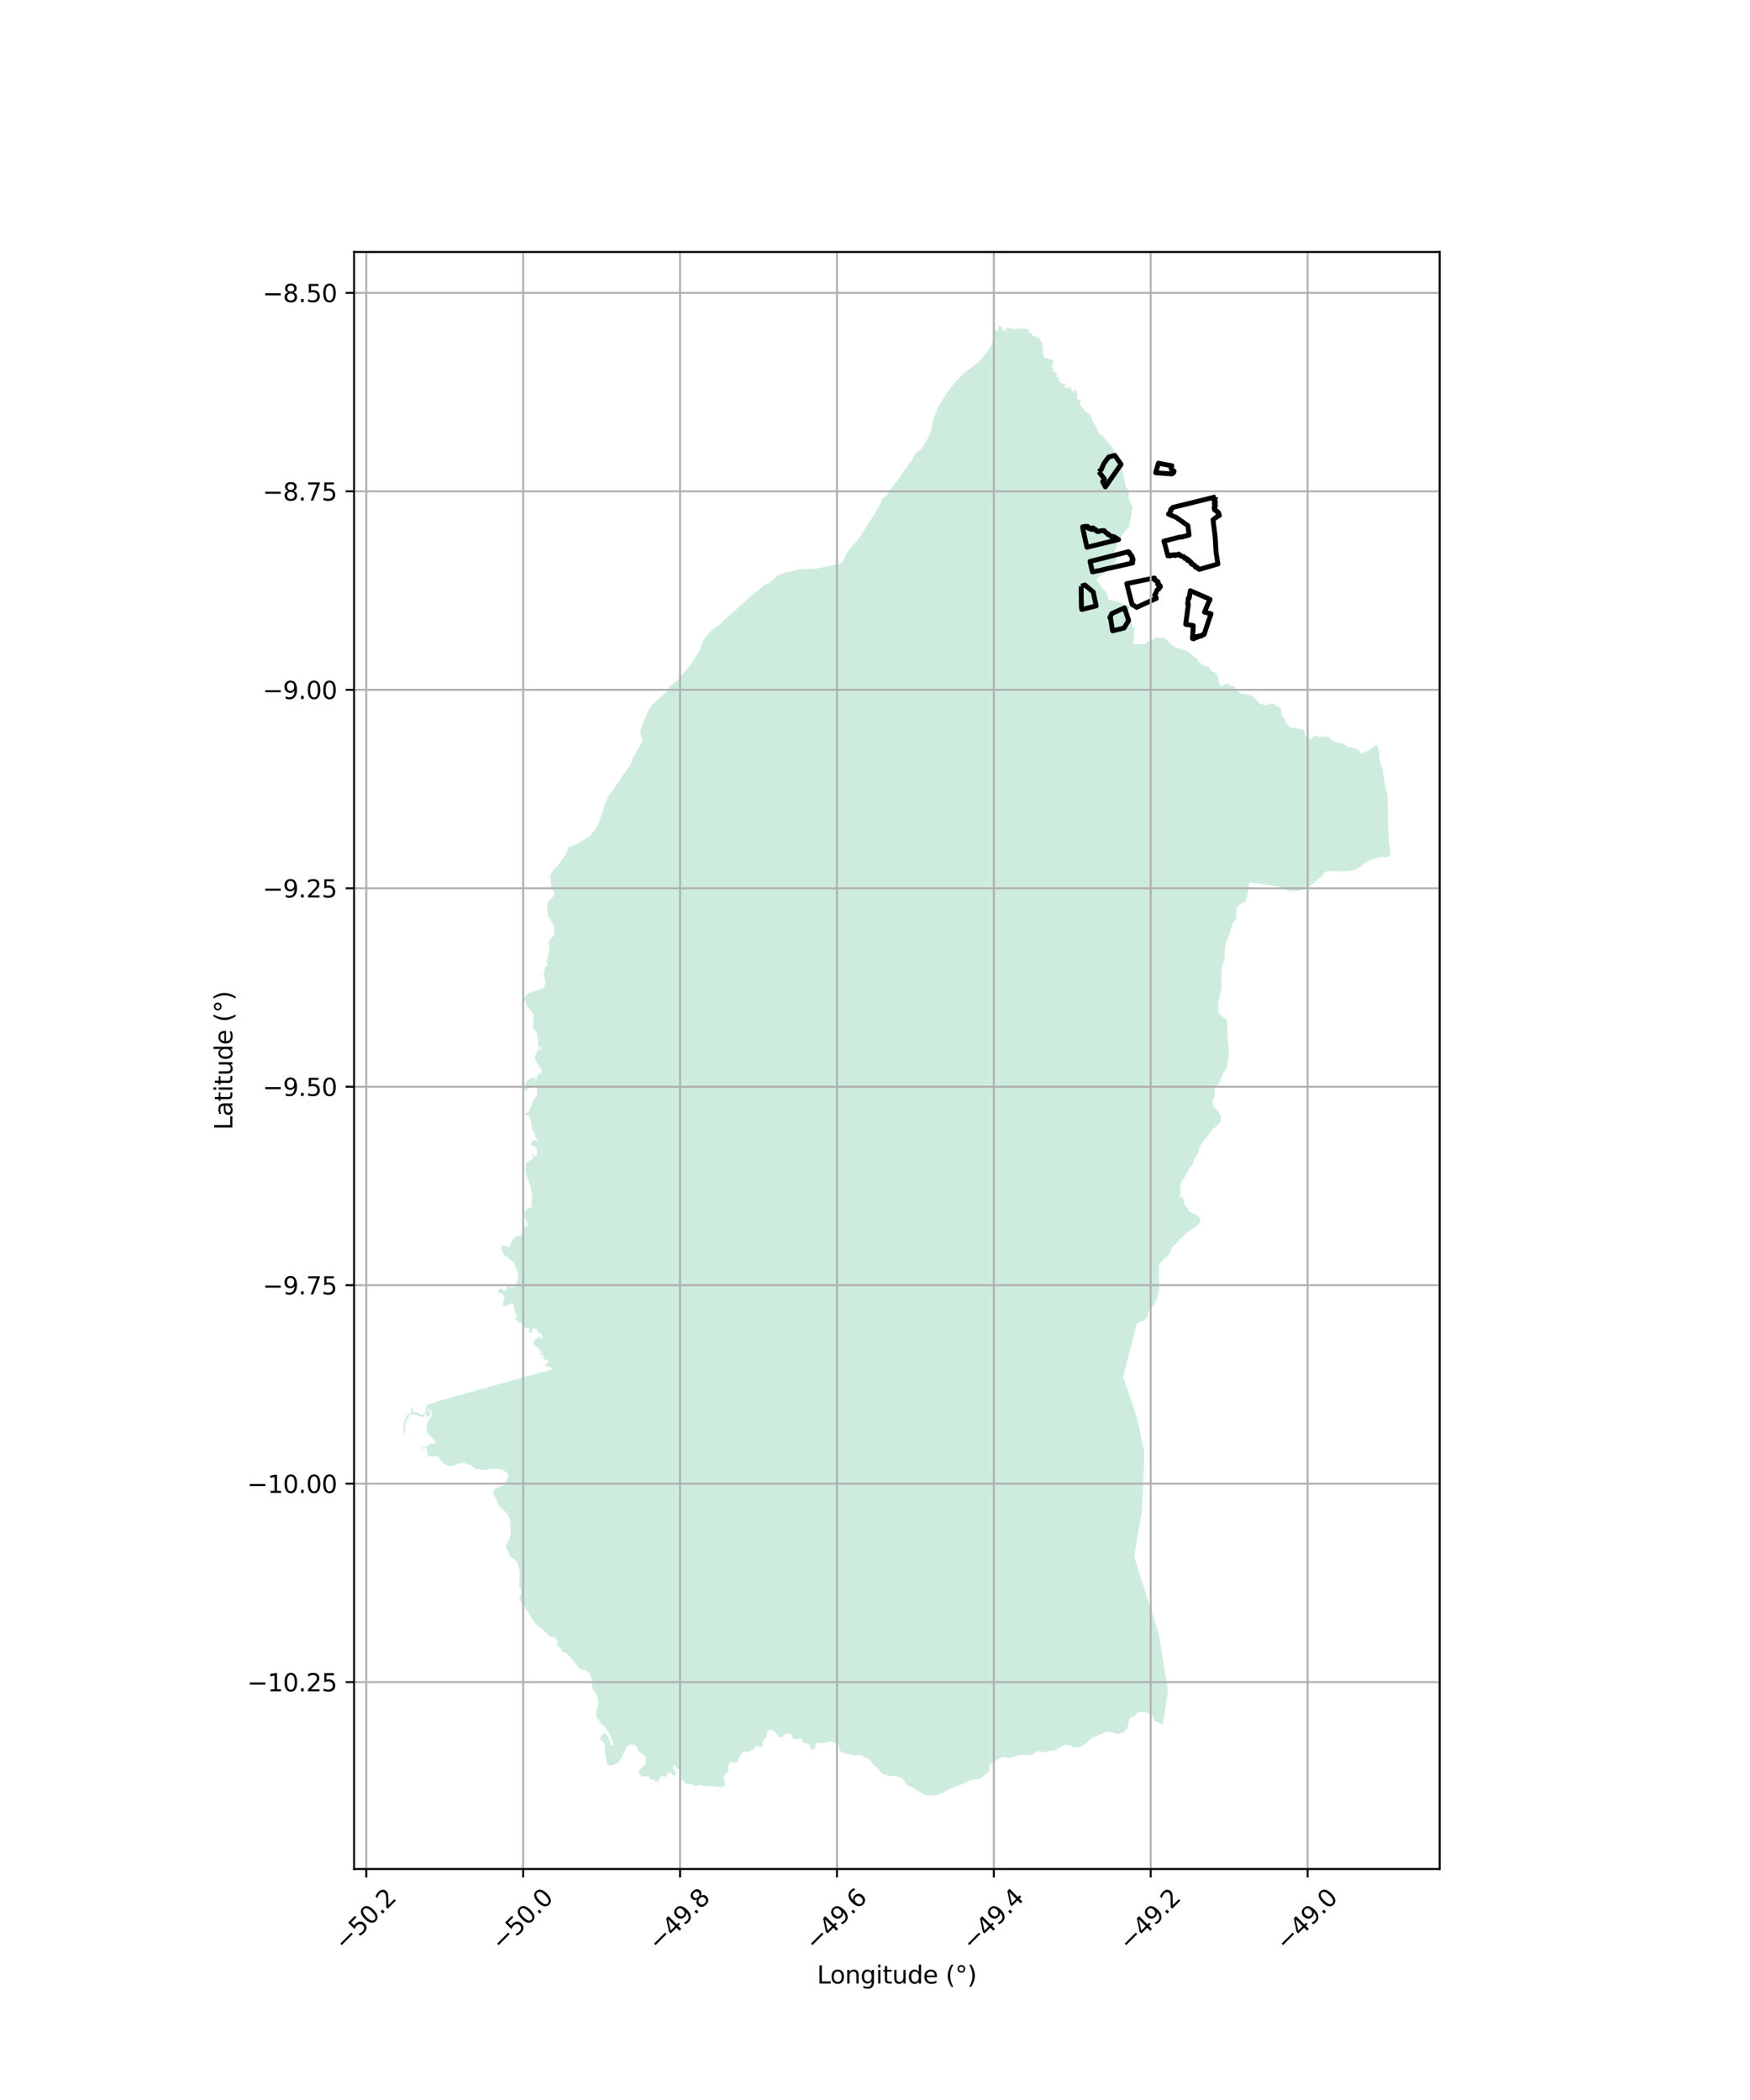 <?xml version="1.0" encoding="utf-8" standalone="no"?>
<!DOCTYPE svg PUBLIC "-//W3C//DTD SVG 1.1//EN"
  "http://www.w3.org/Graphics/SVG/1.1/DTD/svg11.dtd">
<svg xmlns:xlink="http://www.w3.org/1999/xlink" width="720pt" height="864pt" viewBox="0 0 720 864" xmlns="http://www.w3.org/2000/svg" version="1.1">
 <defs>
  <style type="text/css">*{stroke-linejoin: round; stroke-linecap: butt}</style>
 </defs>
 <g id="figure_1">
  <g id="patch_1">
   <path d="M 0 864 
L 720 864 
L 720 0 
L 0 0 
z
" style="fill: #ffffff"/>
  </g>
  <g id="axes_1">
   <g id="patch_2">
    <path d="M 145.677 768.96 
L 592.323 768.96 
L 592.323 103.68 
L 145.677 103.68 
z
" style="fill: #ffffff"/>
   </g>
   <g id="PatchCollection_1">
    <path d="M 229.275 677.203 
L 229.423 676.864 
L 229.429 676.587 
L 229.419 676.199 
L 229.371 675.865 
L 229.327 675.365 
L 229.206 674.993 
L 229.102 674.714 
L 228.999 674.36 
L 228.655 674.076 
L 228.366 673.829 
L 228.111 673.657 
L 227.765 673.502 
L 227.378 673.456 
L 226.918 673.447 
L 226.641 673.441 
L 226.367 673.324 
L 226.057 673.188 
L 225.823 672.924 
L 225.681 672.681 
L 225.484 672.418 
L 225.158 672.133 
L 224.814 671.867 
L 224.434 671.545 
L 224.054 671.241 
L 223.711 670.901 
L 223.386 670.617 
L 223.06 670.333 
L 222.735 670.03 
L 222.354 669.726 
L 221.956 669.403 
L 221.43 669.022 
L 220.905 668.604 
L 220.436 668.132 
L 220.004 667.642 
L 219.631 667.043 
L 219.309 666.592 
L 219.023 666.179 
L 218.737 665.785 
L 218.506 665.392 
L 218.258 664.962 
L 217.972 664.53 
L 217.705 664.118 
L 217.457 663.687 
L 217.21 663.183 
L 216.889 662.678 
L 216.515 662.115 
L 216.141 661.534 
L 215.766 660.99 
L 215.408 660.483 
L 215.141 660.052 
L 214.799 659.712 
L 214.695 659.433 
L 214.316 659.073 
L 213.993 658.678 
L 213.762 658.267 
L 213.771 657.86 
L 213.78 657.454 
L 213.787 657.177 
L 213.831 656.845 
L 214.026 656.387 
L 214.185 655.892 
L 214.526 655.475 
L 214.551 655.161 
L 214.565 654.551 
L 214.335 654.14 
L 214.177 653.767 
L 214.073 653.506 
L 213.821 653.205 
L 213.699 652.906 
L 213.6 652.368 
L 213.613 651.796 
L 213.624 651.315 
L 213.633 650.946 
L 213.641 650.595 
L 213.667 650.207 
L 213.711 649.913 
L 213.722 649.451 
L 213.843 648.973 
L 213.875 648.364 
L 213.883 647.995 
L 213.89 647.699 
L 213.861 647.366 
L 213.869 647.015 
L 213.766 646.68 
L 213.737 646.31 
L 213.637 645.846 
L 213.537 645.363 
L 213.421 644.806 
L 213.301 644.415 
L 213.289 644.12 
L 213.097 643.635 
L 212.979 643.152 
L 212.839 642.835 
L 212.697 642.573 
L 212.428 642.253 
L 212.049 641.893 
L 211.596 641.532 
L 211.051 641.169 
L 210.56 640.863 
L 210.216 640.597 
L 209.761 640.347 
L 209.621 640.011 
L 209.517 639.713 
L 209.396 639.378 
L 209.33 639.044 
L 209.212 638.542 
L 209.107 638.281 
L 208.985 637.983 
L 208.882 637.629 
L 208.688 637.255 
L 208.289 636.97 
L 208.148 636.689 
L 208.155 636.394 
L 208.198 636.081 
L 208.283 635.602 
L 208.475 635.274 
L 208.611 634.944 
L 208.899 634.451 
L 209.146 634.124 
L 209.265 633.739 
L 209.42 633.428 
L 209.446 633.096 
L 209.64 632.675 
L 209.812 632.383 
L 209.837 632.107 
L 210.089 631.539 
L 210.097 631.225 
L 210.104 630.893 
L 210.112 630.542 
L 210.12 630.191 
L 210.11 629.803 
L 210.099 629.488 
L 210.069 629.155 
L 210.041 628.803 
L 210.012 628.433 
L 210.003 628.045 
L 209.974 627.693 
L 209.945 627.304 
L 209.916 626.952 
L 209.888 626.582 
L 209.86 626.194 
L 209.831 625.842 
L 209.82 625.509 
L 209.768 624.982 
L 209.492 624.541 
L 209.381 624.233 
L 209.274 623.935 
L 209.217 623.658 
L 208.378 622.456 
L 207.876 621.841 
L 207.512 621.652 
L 207.114 621.292 
L 206.645 620.857 
L 206.157 620.421 
L 205.726 619.913 
L 205.422 619.499 
L 205.208 619.18 
L 205.088 618.808 
L 204.947 618.509 
L 204.771 618.154 
L 204.649 617.819 
L 204.436 617.464 
L 204.332 617.184 
L 204.197 616.664 
L 204.073 616.402 
L 203.895 616.139 
L 203.661 615.876 
L 203.41 615.593 
L 203.139 615.347 
L 202.966 614.862 
L 202.972 614.585 
L 203.004 613.995 
L 203.011 613.681 
L 203.147 613.388 
L 203.283 613.077 
L 203.548 612.768 
L 203.922 612.499 
L 204.184 612.321 
L 204.65 612.109 
L 205.003 611.988 
L 205.469 611.758 
L 206.103 611.402 
L 206.51 611.337 
L 206.827 611.196 
L 207.162 611.055 
L 207.559 610.868 
L 207.829 610.335 
L 207.938 610.057 
L 208.084 609.816 
L 208.231 609.557 
L 208.358 609.26 
L 208.504 608.908 
L 208.723 608.482 
L 208.869 608.149 
L 208.997 607.815 
L 209.031 607.409 
L 209.03 607.131 
L 208.991 606.799 
L 208.879 606.486 
L 208.693 606.191 
L 208.544 605.952 
L 208.248 605.732 
L 207.952 605.494 
L 207.619 605.293 
L 207.322 605.054 
L 207.027 604.872 
L 206.694 604.726 
L 206.361 604.598 
L 205.973 604.527 
L 205.549 604.474 
L 205.143 604.421 
L 204.774 604.386 
L 204.349 604.352 
L 203.888 604.336 
L 203.556 604.338 
L 203.279 604.34 
L 202.966 604.342 
L 202.468 604.363 
L 202.063 604.403 
L 201.694 604.423 
L 201.343 604.462 
L 201.048 604.52 
L 200.569 604.559 
L 200.274 604.598 
L 199.777 604.675 
L 199.352 604.714 
L 198.984 604.754 
L 198.652 604.756 
L 198.357 604.758 
L 198.043 604.759 
L 197.729 604.706 
L 197.452 604.634 
L 197.157 604.562 
L 196.806 604.508 
L 196.492 604.454 
L 196.197 604.419 
L 195.883 604.366 
L 195.587 604.22 
L 195.31 604.092 
L 194.94 603.836 
L 194.662 603.597 
L 194.421 603.377 
L 194.18 603.175 
L 193.866 602.937 
L 193.496 602.81 
L 193.182 602.72 
L 192.942 602.592 
L 192.665 602.575 
L 192.314 602.392 
L 191.907 602.247 
L 191.593 602.119 
L 191.334 601.991 
L 190.983 601.883 
L 190.687 601.829 
L 190.411 601.812 
L 190.06 601.814 
L 189.784 601.834 
L 189.508 601.965 
L 188.992 602.098 
L 188.753 602.229 
L 188.403 602.341 
L 188.016 602.492 
L 187.648 602.623 
L 187.299 602.791 
L 186.912 602.923 
L 186.451 603.074 
L 186.101 603.094 
L 185.677 603.133 
L 185.235 603.155 
L 184.847 603.157 
L 184.515 603.103 
L 184.237 602.957 
L 183.96 602.811 
L 183.554 602.703 
L 183.221 602.52 
L 182.888 602.318 
L 182.573 602.099 
L 182.185 601.842 
L 181.869 601.456 
L 181.591 601.144 
L 181.313 600.85 
L 181.164 600.463 
L 181.033 600.168 
L 180.903 599.91 
L 180.606 599.616 
L 180.476 599.377 
L 180.18 599.231 
L 179.885 599.158 
L 179.497 599.142 
L 179.202 599.144 
L 178.926 599.183 
L 178.612 599.221 
L 178.262 599.242 
L 177.875 599.244 
L 177.487 599.191 
L 177.191 599.063 
L 176.896 598.973 
L 176.657 599.122 
L 176.861 599.379 
L 176.825 599.463 
L 175.965 599.143 
L 176.01 598.96 
L 176.009 598.571 
L 176.007 598.294 
L 175.821 597.889 
L 175.672 597.539 
L 175.559 597.133 
L 175.539 596.838 
L 175.556 596.486 
L 175.555 596.172 
L 175.443 595.914 
L 175.166 595.842 
L 174.815 595.863 
L 174.655 595.885 
L 174.539 595.901 
L 174.17 595.94 
L 173.099 596.008 
L 173.357 595.649 
L 173.726 595.61 
L 174.039 595.572 
L 174.389 595.477 
L 174.739 595.382 
L 175.052 595.288 
L 175.384 595.194 
L 175.715 595.044 
L 176.027 594.784 
L 176.284 594.505 
L 176.578 594.282 
L 176.836 594.151 
L 177.186 594.038 
L 177.518 594.036 
L 177.868 594.016 
L 178.256 594.014 
L 178.606 594.03 
L 178.845 593.899 
L 178.991 593.566 
L 179.045 593.177 
L 179.025 592.845 
L 178.729 592.607 
L 178.432 592.349 
L 178.283 592.055 
L 178.005 591.835 
L 177.875 591.596 
L 177.616 591.357 
L 177.376 591.229 
L 177.079 590.972 
L 176.93 590.733 
L 176.616 590.55 
L 176.375 590.311 
L 176.097 590.109 
L 175.967 589.87 
L 175.726 589.428 
L 175.613 589.096 
L 175.538 588.746 
L 175.517 588.358 
L 175.534 587.914 
L 175.587 587.452 
L 175.658 586.916 
L 175.711 586.454 
L 175.783 586.084 
L 175.856 585.806 
L 175.928 585.528 
L 176.056 585.177 
L 176.257 584.806 
L 176.366 584.455 
L 176.53 584.103 
L 176.695 583.806 
L 176.859 583.491 
L 177.042 583.25 
L 177.207 582.916 
L 177.371 582.583 
L 177.573 582.323 
L 177.627 582.045 
L 177.681 581.676 
L 177.679 581.306 
L 177.548 580.974 
L 177.381 580.68 
L 177.177 580.496 
L 176.936 580.276 
L 176.751 580.037 
L 176.51 579.854 
L 176.251 579.67 
L 175.956 579.617 
L 175.883 579.95 
L 175.996 580.318 
L 176.384 580.501 
L 176.68 580.61 
L 176.92 580.793 
L 177.051 581.107 
L 176.868 581.311 
L 176.758 581.589 
L 176.834 581.958 
L 176.743 582.254 
L 176.707 582.55 
L 176.487 582.754 
L 176.211 582.922 
L 175.916 582.942 
L 175.621 582.87 
L 175.527 582.501 
L 175.525 582.169 
L 175.524 581.873 
L 175.283 581.671 
L 175.044 581.802 
L 174.917 582.154 
L 174.66 582.414 
L 174.495 582.71 
L 174.201 582.86 
L 173.888 583.01 
L 173.575 583.066 
L 173.298 583.013 
L 173.039 582.848 
L 172.78 582.702 
L 172.429 582.556 
L 172.133 582.336 
L 171.892 582.19 
L 171.505 582.118 
L 171.209 582.064 
L 170.877 582.047 
L 170.582 582.031 
L 170.306 582.014 
L 170.01 582.016 
L 169.697 582.017 
L 169.402 582.019 
L 169.126 582.095 
L 168.868 582.188 
L 168.592 582.356 
L 168.427 582.597 
L 168.189 582.857 
L 168.043 583.172 
L 167.749 583.544 
L 167.603 583.877 
L 167.439 584.173 
L 167.311 584.488 
L 167.146 584.766 
L 167.056 585.136 
L 166.891 585.414 
L 166.856 585.71 
L 166.728 586.007 
L 166.674 586.358 
L 166.62 586.654 
L 166.603 586.931 
L 166.605 587.263 
L 166.606 587.541 
L 166.608 587.91 
L 166.627 588.187 
L 166.666 588.464 
L 166.704 588.741 
L 166.742 589.073 
L 166.743 589.351 
L 166.634 589.628 
L 166.376 589.722 
L 166.191 589.52 
L 166.098 589.261 
L 166.022 588.985 
L 165.984 588.616 
L 165.983 588.339 
L 165.981 588.006 
L 165.979 587.618 
L 166.015 587.323 
L 166.051 587.045 
L 166.067 586.731 
L 166.102 586.361 
L 166.156 586.028 
L 166.21 585.677 
L 166.264 585.399 
L 166.318 585.122 
L 166.372 584.845 
L 166.481 584.382 
L 166.553 584.086 
L 166.681 583.826 
L 166.827 583.475 
L 166.954 583.086 
L 167.1 582.79 
L 167.339 582.53 
L 167.541 582.344 
L 167.779 582.102 
L 168.055 581.953 
L 168.387 581.803 
L 168.644 581.654 
L 168.92 581.542 
L 169.141 581.374 
L 169.232 581.096 
L 169.23 580.819 
L 169.247 580.487 
L 169.32 580.191 
L 169.392 579.913 
L 169.317 579.599 
L 169.26 579.323 
L 169.518 579.21 
L 169.813 579.227 
L 169.907 579.522 
L 169.927 579.91 
L 169.928 580.206 
L 169.93 580.612 
L 169.968 580.926 
L 170.246 581.035 
L 170.578 581.107 
L 170.891 581.105 
L 171.186 581.122 
L 171.463 581.157 
L 171.814 581.211 
L 172.128 581.301 
L 172.387 581.485 
L 172.609 581.65 
L 172.813 581.889 
L 173.072 582.035 
L 173.478 582.199 
L 174.693 581.601 
L 174.821 581.341 
L 174.93 581.008 
L 175.057 580.619 
L 175.129 580.268 
L 175.238 579.898 
L 175.31 579.509 
L 175.4 579.121 
L 175.454 578.825 
L 175.471 578.474 
L 175.506 578.122 
L 175.507 578.1 
L 179.851 576.581 
L 227.582 563.249 
L 225.975 562.115 
L 224.653 562.308 
L 224.354 561.512 
L 225.772 560.12 
L 225.643 559.463 
L 224.82 559.512 
L 223.914 559.281 
L 223.455 558.686 
L 223.542 557.443 
L 223.077 557.032 
L 222.425 557.531 
L 222.082 556.602 
L 222.589 556.665 
L 223.074 556.684 
L 222.436 555.742 
L 221.657 555.666 
L 222.03 555.353 
L 222.145 554.901 
L 221.467 554.794 
L 219.856 553.289 
L 219.448 553.964 
L 219.525 552.152 
L 219.858 551.315 
L 221.478 550.55 
L 221.628 549.891 
L 222.151 550.058 
L 222.421 550.951 
L 222.994 550.829 
L 223.114 550.022 
L 222.665 548.79 
L 221.013 547.854 
L 220.837 546.791 
L 219.594 546.518 
L 219.154 546.772 
L 218.95 548.296 
L 218.046 548.339 
L 217.183 547.805 
L 218.002 547.127 
L 218.095 546.697 
L 216.923 546.276 
L 216.772 546.72 
L 216.057 546.37 
L 215.182 544.374 
L 213.116 543.883 
L 212.502 542.848 
L 211.639 543.038 
L 211.393 542.606 
L 212.591 542.109 
L 212.212 541.187 
L 212.599 541.398 
L 212.656 540.962 
L 211.714 539.642 
L 211.889 539.089 
L 211.48 538.159 
L 211.27 536.618 
L 209.615 536.525 
L 207.719 537.563 
L 206.844 536.873 
L 207.242 534.879 
L 207.665 533.907 
L 206.785 532.321 
L 204.871 531.775 
L 205.116 530.933 
L 205.646 530.295 
L 206.455 530.356 
L 207.507 530.937 
L 208.293 530.464 
L 208.558 529.801 
L 208.413 528.934 
L 208.049 527.99 
L 209.39 529.063 
L 210.238 529.605 
L 211.852 529.385 
L 212.456 528.674 
L 212.818 526.569 
L 213.108 525.01 
L 213.008 523.373 
L 211.244 519.336 
L 207.183 516.021 
L 206.084 513.67 
L 206.61 512.787 
L 207.606 512.502 
L 208.367 512.829 
L 209.405 513.15 
L 209.756 512.955 
L 210.464 510.853 
L 211.043 509.756 
L 212.558 508.492 
L 215.233 508.28 
L 215.291 505.421 
L 217.235 504.012 
L 215.711 500.53 
L 215.906 498.85 
L 216.561 497.796 
L 217.217 496.889 
L 217.922 496.804 
L 218.145 497.261 
L 218.717 497.087 
L 218.694 494.492 
L 219.054 492.109 
L 218.76 490.943 
L 218.139 487.863 
L 216.285 482.537 
L 216.075 480.667 
L 216.29 478.595 
L 219.391 476.568 
L 219.075 475.088 
L 219.286 474.724 
L 219.842 475.586 
L 220.818 475.439 
L 220.906 473.021 
L 220.348 471.767 
L 219.605 471.602 
L 218.619 471.349 
L 218.336 470.774 
L 218.758 470.062 
L 219.312 469.319 
L 219.935 469.063 
L 221.798 469.564 
L 220.496 468.284 
L 219.619 465.516 
L 218.858 464.664 
L 218.631 462.447 
L 217.782 459.339 
L 217.338 458.832 
L 215.271 458.463 
L 217.419 457.537 
L 218.455 455.305 
L 219.171 453.393 
L 220.1 451.561 
L 220.926 450.935 
L 220.83 447.221 
L 218.781 447.197 
L 217.221 447.926 
L 216.37 449.211 
L 215.275 447.702 
L 216.24 445.872 
L 216.947 444.546 
L 219.278 443.43 
L 220.291 443.168 
L 219.785 445.137 
L 220.683 443.944 
L 220.884 442.737 
L 222.193 441.38 
L 222.092 441.935 
L 222.561 441.534 
L 222.953 440.468 
L 222.5 439.478 
L 221.171 437.729 
L 220.585 436.525 
L 220.201 435.927 
L 219.967 434.382 
L 220.661 433.692 
L 221.198 432.174 
L 221.708 431.182 
L 222.226 432.023 
L 222.727 432.184 
L 222.692 431.038 
L 221.957 430.9 
L 221.463 430.517 
L 221.185 429.001 
L 221.532 427.758 
L 220.991 426.665 
L 220.975 426.295 
L 220.851 424.809 
L 219.309 423.12 
L 219.56 418.282 
L 219.497 417.328 
L 218.987 416.479 
L 217.157 414.428 
L 215.505 410.957 
L 216.387 409.571 
L 217.521 408.584 
L 220.205 407.644 
L 223.316 406.824 
L 224.153 405.384 
L 224.521 403.903 
L 223.636 401.351 
L 224.217 398.142 
L 224.641 397.564 
L 225.045 397.622 
L 225.224 396.601 
L 224.902 395.271 
L 225.452 393.324 
L 225.926 390.727 
L 225.917 388.596 
L 225.743 387.406 
L 227.509 385.034 
L 228.084 385.587 
L 227.805 383.946 
L 228.121 382.17 
L 227.843 380.743 
L 225.506 376.801 
L 225.03 371.869 
L 225.868 370.55 
L 227.199 369.251 
L 227.849 368.487 
L 227.974 366.816 
L 227.215 366.041 
L 226.868 365.694 
L 226.789 363.98 
L 226.766 363.493 
L 226.396 359.92 
L 227.606 358.096 
L 228.168 357.281 
L 229.28 356.479 
L 232.971 351.039 
L 234.16 348.303 
L 236.231 347.781 
L 237.147 347.379 
L 242.38 344.182 
L 243.198 343.3 
L 244.68 341.461 
L 246.34 338.512 
L 247.145 336.313 
L 249.113 330.168 
L 250.648 327.139 
L 252.202 325.018 
L 256.138 319.163 
L 258.107 316.472 
L 259.564 314.241 
L 260.316 311.946 
L 264.286 304.981 
L 264.14 304.064 
L 263.657 302.786 
L 263.573 300.442 
L 265.08 296.163 
L 266.017 294.192 
L 266.567 292.593 
L 268.097 290.288 
L 274.335 284.506 
L 274.561 284.1 
L 274.684 283.79 
L 275.702 282.149 
L 278.024 280.556 
L 283.798 274.022 
L 287.413 268.35 
L 288.341 266.133 
L 289.455 263.362 
L 290.779 261.515 
L 292.441 259.633 
L 294.183 258.275 
L 296.791 256.409 
L 297.225 255.767 
L 309.549 244.755 
L 312.244 242.564 
L 314.184 240.844 
L 316.321 239.864 
L 317.705 238.877 
L 317.995 238.67 
L 318.223 238.389 
L 319.289 237.311 
L 321.623 236.08 
L 323.678 235.47 
L 326.356 234.927 
L 328.873 234.258 
L 336.37 233.864 
L 342.525 232.565 
L 345.629 231.845 
L 346.605 231.277 
L 348.547 227.486 
L 350.584 224.642 
L 352.537 222.671 
L 355.676 218.098 
L 356.132 217.374 
L 361.285 209.025 
L 362.712 206.032 
L 362.882 205.344 
L 365.011 203.558 
L 365.775 202.731 
L 365.856 202.058 
L 370.595 195.727 
L 371.352 194.434 
L 374.062 190.821 
L 375.01 189.595 
L 376.27 187.14 
L 376.621 186.781 
L 379.211 184.596 
L 381.863 180.084 
L 383.026 177.23 
L 383.365 175.582 
L 383.811 172.958 
L 385.795 167.96 
L 389.203 162.131 
L 392.397 157.825 
L 395.668 154.626 
L 398.194 152.271 
L 401.518 149.796 
L 403.213 148.403 
L 404.693 146.464 
L 406.72 143.977 
L 408.227 141.144 
L 408.933 137.737 
L 408.881 136.08 
L 410.354 135.917 
L 410.698 135.82 
L 410.768 134.63 
L 411.3 133.92 
L 412.27 134.959 
L 412.669 136.066 
L 413.701 136.027 
L 414.037 135.856 
L 414.011 134.541 
L 414.51 134.88 
L 415.308 134.804 
L 416.49 135.554 
L 416.891 135.273 
L 417.895 135.396 
L 418.135 134.871 
L 418.7 135.312 
L 419.301 135.518 
L 420.354 135.057 
L 421.115 135.033 
L 421.519 135.335 
L 423.057 135.405 
L 423.473 137.125 
L 424.124 136.894 
L 424.536 137.462 
L 424.862 138.355 
L 425.593 138.213 
L 426.54 138.713 
L 426.555 139.075 
L 426.849 139.163 
L 427.243 138.777 
L 428.182 139.492 
L 427.869 139.751 
L 427.804 140.113 
L 428.516 140.555 
L 428.73 141.256 
L 428.849 141.684 
L 428.75 142.652 
L 429.132 142.954 
L 428.711 143.915 
L 428.895 144.166 
L 429.605 144.304 
L 428.774 145.363 
L 429.208 145.709 
L 429.312 146.152 
L 429.873 147.421 
L 430.275 147.265 
L 433.721 148.371 
L 433.246 148.609 
L 433.257 149.753 
L 432.829 150.796 
L 432.882 151.306 
L 433.418 151.777 
L 433.128 152.693 
L 435.096 153.989 
L 434.44 154.943 
L 434.639 155.26 
L 435.202 155.022 
L 435.701 155.405 
L 435.468 155.746 
L 436.184 157.302 
L 436.535 157.198 
L 437.564 158.133 
L 438.024 157.799 
L 438.582 158.3 
L 438.532 158.648 
L 438.1 158.59 
L 437.647 158.746 
L 438.294 159.638 
L 439.54 159.812 
L 439.794 159.198 
L 440.248 159.13 
L 440.824 160.311 
L 441.281 161.24 
L 441.735 161.239 
L 441.719 160.722 
L 442.296 160.499 
L 442.809 160.66 
L 442.642 161 
L 443.098 161.376 
L 443.22 162.786 
L 443.12 163.451 
L 443.079 164.138 
L 443.592 164.27 
L 444.641 164.769 
L 444.14 166.108 
L 444.598 167.015 
L 444.972 167.159 
L 445.781 168.12 
L 446.07 168.85 
L 447.832 170.138 
L 448.913 171.339 
L 449.136 172.291 
L 450.937 175.809 
L 452.199 178.258 
L 452.647 178.737 
L 453.484 179.267 
L 454.315 180.106 
L 457.362 183.909 
L 458.34 184.814 
L 458.447 186.158 
L 458.84 189.326 
L 459.35 190.381 
L 461.66 192.952 
L 463.167 199.994 
L 463.971 201.447 
L 464.46 202.849 
L 464.299 204.607 
L 465.956 208.672 
L 465.241 213.172 
L 464.793 214.74 
L 464.741 216.505 
L 463.369 217.979 
L 461.772 219.875 
L 461.221 221.243 
L 459.436 221.935 
L 459.47 223.227 
L 459.833 224.187 
L 458.437 226.924 
L 458.256 227.537 
L 458.854 228.747 
L 459.422 229.698 
L 459.491 230.407 
L 458.645 231.502 
L 457.536 232.784 
L 455.843 234.576 
L 455.041 235.494 
L 451.825 237.564 
L 451.241 238.223 
L 451.443 239.279 
L 452.354 239.919 
L 452.798 240.996 
L 453.387 241.778 
L 454.564 243 
L 455.24 243.367 
L 455.391 244.549 
L 456.045 246.696 
L 464.548 249.049 
L 464.594 249.544 
L 464.224 252.352 
L 465.085 255.149 
L 465.646 256.033 
L 465.767 256.941 
L 466.115 257.849 
L 466.689 258.534 
L 466.554 261.467 
L 466.114 265.08 
L 466.899 265.144 
L 468.1 264.896 
L 469.361 264.937 
L 471.003 265.072 
L 471.565 264.479 
L 471.973 263.828 
L 474.068 263.489 
L 474.922 262.556 
L 475.99 262.257 
L 479.003 262.373 
L 479.432 263.177 
L 480.504 263.639 
L 480.93 263.992 
L 481.226 264.596 
L 483.719 266.605 
L 483.967 266.397 
L 486.882 267.451 
L 488.158 267.728 
L 492.695 271.214 
L 492.837 271.708 
L 493.653 272.466 
L 494.582 273.527 
L 497.172 274.316 
L 497.584 274.602 
L 498.544 276.29 
L 499.704 276.641 
L 500.66 277.31 
L 501.002 278.601 
L 501.293 279.678 
L 501.141 280.019 
L 501.682 281.568 
L 501.999 281.929 
L 502.668 282.362 
L 503.158 282.013 
L 503.589 281.776 
L 503.83 281.649 
L 504.335 281.5 
L 505.09 281.475 
L 505.493 281.4 
L 505.833 282.034 
L 507.888 282.433 
L 508.406 283.598 
L 508.427 283.901 
L 511.303 285.694 
L 511.734 285.537 
L 513.779 285.943 
L 514.08 285.89 
L 514.564 286.028 
L 515.819 286.651 
L 516.518 287.409 
L 516.776 287.785 
L 517.15 288.079 
L 517.675 289.185 
L 519.831 289.908 
L 521.62 290.123 
L 522.972 289.349 
L 523.61 289.568 
L 524.152 289.551 
L 524.881 290.546 
L 526.017 290.733 
L 526.723 291.373 
L 527.343 292.397 
L 527.103 292.982 
L 527.624 294.945 
L 528.41 295.414 
L 528.841 296.971 
L 530.336 298.805 
L 531.13 299.562 
L 532.462 299.277 
L 533.79 299.818 
L 536.121 300.037 
L 537.001 301.984 
L 536.894 302.848 
L 537.952 303.277 
L 538.62 303.512 
L 538.929 304.221 
L 539.758 304.132 
L 540.528 302.911 
L 541.365 302.762 
L 542.649 303.264 
L 543.595 303.264 
L 544.725 302.886 
L 545.694 303.136 
L 546.604 303.054 
L 548.711 305.094 
L 550.135 305.381 
L 550.964 305.684 
L 552.211 305.682 
L 554.252 307.182 
L 557.144 307.845 
L 557.819 308.132 
L 558.81 308.354 
L 560.132 310.097 
L 560.953 309.698 
L 561.474 309.593 
L 561.87 309.171 
L 562.486 309.119 
L 564.87 307.335 
L 566.396 306.409 
L 566.374 306.486 
L 567.123 308.086 
L 567.256 308.682 
L 567.313 309.349 
L 567.369 310.016 
L 567.351 310.756 
L 567.409 311.349 
L 567.538 312.091 
L 567.67 312.686 
L 567.949 313.285 
L 568.14 314.473 
L 568.408 315.516 
L 568.982 316.121 
L 568.967 316.712 
L 568.945 317.6 
L 569.002 318.267 
L 569.207 318.864 
L 569.257 319.827 
L 569.463 320.423 
L 569.521 321.017 
L 569.653 321.612 
L 569.637 322.277 
L 569.769 322.872 
L 569.964 323.913 
L 570.24 324.659 
L 570.445 325.256 
L 570.649 325.926 
L 570.781 326.522 
L 570.833 327.41 
L 570.965 328.005 
L 570.939 329.04 
L 570.924 329.632 
L 570.978 330.447 
L 570.959 331.187 
L 571.009 332.15 
L 570.994 332.741 
L 571.051 333.408 
L 571.025 334.444 
L 570.999 335.479 
L 571.056 336.146 
L 571.041 336.738 
L 571.027 337.329 
L 571.08 338.144 
L 571.063 338.81 
L 571.122 339.403 
L 571.1 340.29 
L 571.149 341.254 
L 571.135 341.845 
L 571.192 342.512 
L 571.251 343.105 
L 571.308 343.772 
L 571.361 344.588 
L 571.341 345.401 
L 571.396 346.142 
L 571.455 346.736 
L 571.513 347.329 
L 571.638 348.22 
L 571.839 349.038 
L 571.971 349.633 
L 572.021 350.596 
L 572.006 351.187 
L 571.991 351.779 
L 570.591 352.885 
L 569.93 352.659 
L 569.05 352.578 
L 568.389 352.573 
L 567.286 352.788 
L 566.404 353.077 
L 565.816 353.221 
L 564.492 353.73 
L 563.831 353.725 
L 562.8 354.31 
L 561.697 354.82 
L 560.665 355.7 
L 559.781 356.434 
L 559.192 356.874 
L 558.603 357.313 
L 557.72 357.751 
L 557.131 358.042 
L 556.029 358.183 
L 555.367 358.326 
L 554.706 358.469 
L 553.898 358.464 
L 552.723 358.455 
L 551.842 358.449 
L 550.813 358.442 
L 549.638 358.433 
L 548.39 358.424 
L 547.655 358.419 
L 547.068 358.415 
L 546.186 358.482 
L 545.598 358.552 
L 544.715 359.138 
L 544.197 360.096 
L 543.239 360.977 
L 542.355 361.488 
L 541.396 362.517 
L 540.438 363.398 
L 539.48 364.205 
L 538.817 364.718 
L 537.934 365.156 
L 536.976 365.963 
L 535.948 366.029 
L 535.066 366.171 
L 534.183 366.535 
L 533.595 366.53 
L 532.861 366.525 
L 531.759 366.517 
L 531.171 366.513 
L 530.51 366.508 
L 529.409 366.278 
L 528.749 365.977 
L 527.723 365.526 
L 526.697 364.926 
L 525.963 364.847 
L 525.302 364.694 
L 524.568 364.54 
L 514.242 363.04 
L 513.72 364.189 
L 513.731 364.853 
L 513.741 365.442 
L 513.605 366.108 
L 513.474 367.069 
L 513.266 367.81 
L 513.204 368.548 
L 513.142 369.212 
L 512.711 369.809 
L 512.575 370.475 
L 512.292 371.144 
L 511.34 371.308 
L 510.326 372.137 
L 509.67 372.443 
L 509.239 373.04 
L 508.955 373.635 
L 508.745 374.229 
L 508.687 375.188 
L 508.703 376.146 
L 508.714 376.809 
L 508.723 377.399 
L 508.587 378.065 
L 507.577 379.188 
L 507.082 380.302 
L 506.737 381.636 
L 506.308 382.38 
L 506.175 383.193 
L 506.111 383.784 
L 505.68 384.381 
L 505.544 385.047 
L 505.261 385.716 
L 504.905 386.385 
L 504.696 387.053 
L 504.417 387.942 
L 504.212 388.904 
L 503.934 389.867 
L 503.944 390.457 
L 503.96 391.415 
L 503.896 392.006 
L 503.911 392.89 
L 503.857 394.071 
L 503.653 395.106 
L 503.376 396.07 
L 503.166 396.737 
L 502.882 397.331 
L 502.747 398.071 
L 502.616 399.032 
L 502.556 399.844 
L 502.571 400.728 
L 502.591 401.907 
L 502.608 402.939 
L 502.626 404.045 
L 502.638 404.781 
L 502.654 405.74 
L 502.522 406.626 
L 502.319 407.662 
L 502.188 408.623 
L 501.905 409.291 
L 501.701 410.327 
L 501.496 411.215 
L 501.292 412.177 
L 501.23 412.915 
L 501.24 413.505 
L 501.255 414.389 
L 501.277 415.716 
L 501.515 416.817 
L 501.673 417.478 
L 502.263 417.615 
L 502.861 418.195 
L 503.458 418.774 
L 504.496 419.345 
L 504.801 420.003 
L 504.887 420.739 
L 504.903 421.697 
L 504.913 422.286 
L 504.93 423.318 
L 504.942 424.055 
L 504.953 424.718 
L 504.968 425.603 
L 505.054 426.338 
L 505.14 427.074 
L 505.156 428.032 
L 505.248 429.136 
L 505.408 429.944 
L 505.493 430.606 
L 505.505 431.343 
L 505.517 432.08 
L 505.528 432.744 
L 505.538 433.333 
L 505.548 433.923 
L 505.485 434.587 
L 505.356 435.622 
L 505.223 436.435 
L 505.086 437.027 
L 504.95 437.693 
L 504.674 438.804 
L 504.611 439.394 
L 504.114 440.435 
L 503.683 441.033 
L 503.327 441.703 
L 502.828 442.67 
L 502.693 443.336 
L 502.336 444.005 
L 502.274 444.67 
L 501.916 445.266 
L 501.049 446.166 
L 500.619 446.764 
L 499.681 447.813 
L 499.691 448.402 
L 499.781 449.433 
L 499.791 450.022 
L 499.802 450.685 
L 499.522 451.501 
L 499.017 452.1 
L 498.961 453.133 
L 498.977 454.091 
L 499.139 454.973 
L 500.112 455.987 
L 501.012 457.077 
L 501.464 457.733 
L 502.069 458.754 
L 502.305 459.635 
L 502.32 460.519 
L 502.257 461.184 
L 501.466 462.23 
L 501.035 462.827 
L 500.531 463.426 
L 499.659 464.031 
L 498.861 464.635 
L 497.922 465.684 
L 497.425 466.725 
L 496.994 467.323 
L 496.057 468.371 
L 495.552 468.97 
L 494.833 469.941 
L 493.971 471.136 
L 493.616 471.88 
L 493.263 472.771 
L 493.207 473.804 
L 492.78 474.622 
L 492.28 475.516 
L 491.71 476.558 
L 491.355 477.302 
L 490.925 477.973 
L 490.863 478.638 
L 490.146 479.756 
L 489.642 480.355 
L 489.211 480.952 
L 488.712 481.92 
L 488.068 482.964 
L 487.572 484.078 
L 486.994 484.678 
L 486.425 485.794 
L 485.928 486.835 
L 485.654 488.02 
L 485.591 488.684 
L 485.454 489.277 
L 485.77 490.598 
L 485.271 492.13 
L 486.299 492.729 
L 487.031 493.549 
L 487.323 494.143 
L 487.319 495.105 
L 487.61 495.995 
L 488.269 496.666 
L 488.929 497.41 
L 489 498.077 
L 490.1 498.825 
L 491.127 499.424 
L 492.229 499.728 
L 492.742 500.323 
L 493.548 501.069 
L 493.766 501.737 
L 493.764 502.329 
L 493.762 502.995 
L 493.098 503.582 
L 492.212 504.538 
L 491.253 505.198 
L 490.663 505.711 
L 489.632 506.148 
L 488.747 506.66 
L 488.157 507.1 
L 487.123 508.351 
L 486.385 509.012 
L 485.648 509.525 
L 484.762 510.48 
L 484.097 511.438 
L 483.285 512.024 
L 482.621 512.685 
L 482.03 513.347 
L 481.659 514.455 
L 481.361 515.415 
L 480.99 516.078 
L 480.326 516.814 
L 479.367 517.473 
L 478.777 518.061 
L 478.259 518.723 
L 477.3 519.457 
L 477.151 520.048 
L 476.855 520.711 
L 476.852 521.304 
L 476.85 522.044 
L 476.846 523.08 
L 476.843 523.672 
L 476.841 524.264 
L 476.838 525.226 
L 476.834 526.262 
L 476.904 527.151 
L 476.901 528.113 
L 476.899 528.705 
L 476.896 529.371 
L 476.894 529.963 
L 476.892 530.555 
L 476.814 531.665 
L 476.442 532.846 
L 476.292 533.511 
L 476.143 534.176 
L 475.699 534.839 
L 475.328 535.577 
L 474.809 536.758 
L 474.219 537.345 
L 473.626 538.451 
L 473.109 539.114 
L 472.665 539.777 
L 472.294 540.736 
L 471.922 541.77 
L 471.552 542.507 
L 470.961 542.947 
L 470.077 543.459 
L 469.266 543.75 
L 468.381 544.335 
L 467.718 544.553 
L 467.424 545.699 
L 462.096 566.449 
L 467.851 583.532 
L 470.892 597.818 
L 469.824 621.926 
L 466.63 640.554 
L 476.707 672.057 
L 480.523 695.462 
L 478.471 709.528 
L 478.019 709.301 
L 477.468 709.077 
L 476.972 708.871 
L 476.513 708.683 
L 476.054 708.57 
L 475.724 708.328 
L 475.467 708.16 
L 475.156 707.9 
L 475.047 707.623 
L 474.92 707.382 
L 474.774 707.105 
L 474.647 706.808 
L 474.521 706.513 
L 474.375 706.235 
L 474.193 705.957 
L 474.01 705.698 
L 473.791 705.512 
L 473.552 705.362 
L 473.276 705.232 
L 472.946 705.101 
L 472.505 704.969 
L 472.101 704.837 
L 471.715 704.724 
L 471.366 704.611 
L 471.072 704.591 
L 470.796 704.497 
L 470.539 704.403 
L 469.987 704.326 
L 469.693 704.306 
L 469.38 704.304 
L 468.993 704.32 
L 468.587 704.428 
L 468.2 704.555 
L 467.831 704.7 
L 467.46 705.03 
L 467.311 705.306 
L 467.068 705.765 
L 466.956 706.023 
L 466.661 706.206 
L 466.366 706.222 
L 465.905 706.275 
L 465.665 706.402 
L 465.388 706.512 
L 465.147 706.676 
L 464.962 706.878 
L 464.813 707.117 
L 464.646 707.393 
L 464.496 707.668 
L 464.456 708.148 
L 464.417 708.425 
L 464.287 708.737 
L 464.266 709.088 
L 464.226 709.493 
L 464.113 709.88 
L 464.074 710.193 
L 463.962 710.451 
L 463.812 710.856 
L 463.662 711.187 
L 463.421 711.5 
L 463.162 711.682 
L 463.031 711.958 
L 462.753 712.289 
L 462.456 712.582 
L 462.234 712.747 
L 461.994 712.875 
L 461.717 713.002 
L 461.403 713.111 
L 461.09 713.127 
L 460.776 713.254 
L 460.463 713.271 
L 460.186 713.399 
L 459.891 713.397 
L 459.56 713.376 
L 459.21 713.337 
L 458.861 713.224 
L 458.512 713.075 
L 458.126 712.961 
L 457.685 712.829 
L 457.336 712.809 
L 457.023 712.714 
L 456.472 712.582 
L 456.196 712.562 
L 455.864 712.523 
L 455.551 712.521 
L 455.238 712.519 
L 454.907 712.554 
L 454.464 712.68 
L 453.873 712.935 
L 453.411 713.208 
L 453.022 713.446 
L 452.653 713.61 
L 452.247 713.736 
L 451.84 713.936 
L 451.471 714.137 
L 451.101 714.301 
L 450.658 714.446 
L 450.215 714.609 
L 449.883 714.754 
L 449.606 714.863 
L 449.274 715.009 
L 448.959 715.247 
L 448.7 715.374 
L 448.533 715.613 
L 448.273 715.851 
L 448.014 716.126 
L 447.681 716.327 
L 447.532 716.585 
L 447.253 716.896 
L 446.994 717.061 
L 446.642 717.391 
L 446.383 717.537 
L 446.105 717.812 
L 445.847 717.921 
L 445.587 718.214 
L 445.291 718.36 
L 444.977 718.487 
L 444.737 718.651 
L 444.404 718.797 
L 444.128 718.869 
L 443.795 718.941 
L 443.482 718.958 
L 443.003 718.973 
L 442.672 718.971 
L 442.322 718.968 
L 442.009 718.967 
L 441.641 718.872 
L 441.384 718.76 
L 441.128 718.518 
L 440.946 718.277 
L 440.541 718.127 
L 440.118 718.069 
L 439.622 717.992 
L 439.29 717.971 
L 439.014 717.951 
L 438.738 717.931 
L 438.462 717.929 
L 438.186 717.927 
L 437.909 717.944 
L 437.54 718.107 
L 437.17 718.4 
L 436.855 718.583 
L 436.523 718.765 
L 436.245 718.948 
L 435.894 719.112 
L 435.635 719.276 
L 435.284 719.403 
L 434.969 719.622 
L 434.526 719.859 
L 434.101 720.004 
L 433.75 720.131 
L 433.289 720.276 
L 432.847 720.328 
L 432.368 720.362 
L 432.036 720.36 
L 431.723 720.358 
L 431.244 720.41 
L 430.985 720.519 
L 430.745 720.646 
L 430.45 720.663 
L 430.173 720.791 
L 429.859 720.918 
L 429.362 720.914 
L 428.883 720.911 
L 428.589 720.872 
L 428.258 720.833 
L 427.982 720.74 
L 427.467 720.607 
L 426.952 720.53 
L 426.565 720.527 
L 426.214 720.673 
L 425.918 720.929 
L 425.621 721.241 
L 425.287 721.57 
L 425.01 721.735 
L 424.714 721.862 
L 424.419 721.971 
L 424.143 721.969 
L 423.829 722.004 
L 423.553 722.039 
L 423.24 722.055 
L 422.963 722.09 
L 422.503 722.087 
L 422.024 722.084 
L 421.582 722.081 
L 421.011 722.077 
L 420.68 722.075 
L 420.403 722.073 
L 420.109 722.071 
L 419.832 722.07 
L 419.39 722.104 
L 418.985 722.156 
L 418.56 722.246 
L 418.172 722.502 
L 417.765 722.72 
L 417.47 722.736 
L 417.101 722.863 
L 416.787 723.009 
L 416.234 723.06 
L 415.92 723.188 
L 415.423 723.185 
L 414.944 723.181 
L 414.521 723.141 
L 414.08 723.009 
L 413.785 722.97 
L 413.436 722.931 
L 413.141 722.929 
L 412.846 722.927 
L 412.33 722.961 
L 412.072 723.07 
L 411.813 723.179 
L 411.351 723.434 
L 410.851 723.744 
L 410.61 723.946 
L 410.314 724.128 
L 409.945 724.31 
L 409.557 724.492 
L 409.261 724.656 
L 408.983 724.802 
L 408.725 724.966 
L 408.484 725.113 
L 408.04 725.405 
L 407.614 725.734 
L 407.41 725.917 
L 407.113 726.229 
L 407.037 726.597 
L 407.035 726.892 
L 407.032 727.206 
L 407.03 727.483 
L 407.028 727.815 
L 407.025 728.184 
L 407.005 728.461 
L 406.799 728.847 
L 406.65 729.123 
L 406.519 729.38 
L 406.149 729.636 
L 405.686 729.891 
L 405.409 730.056 
L 405.113 730.238 
L 404.872 730.421 
L 404.613 730.585 
L 404.373 730.768 
L 404.132 730.951 
L 403.89 731.226 
L 403.632 731.354 
L 403.354 731.555 
L 403.058 731.7 
L 402.707 731.809 
L 402.301 731.935 
L 401.896 731.951 
L 401.526 732.096 
L 401.176 732.112 
L 400.862 732.239 
L 400.567 732.237 
L 400.051 732.381 
L 399.534 732.507 
L 399.239 732.542 
L 398.907 732.65 
L 398.519 732.758 
L 398.15 732.885 
L 397.817 733.03 
L 397.503 733.175 
L 397.207 733.339 
L 396.93 733.486 
L 396.652 733.65 
L 396.375 733.777 
L 396.079 733.922 
L 395.765 734.068 
L 395.433 734.176 
L 395.045 734.303 
L 394.639 734.429 
L 394.287 734.593 
L 393.992 734.702 
L 393.697 734.81 
L 393.419 734.956 
L 393.16 735.083 
L 392.883 735.211 
L 392.624 735.32 
L 392.089 735.537 
L 391.498 735.699 
L 391.221 735.809 
L 390.943 735.954 
L 390.5 736.172 
L 390.111 736.391 
L 389.779 736.536 
L 389.501 736.664 
L 389.186 736.938 
L 388.909 737.066 
L 388.669 737.193 
L 388.261 737.448 
L 387.984 737.576 
L 387.688 737.703 
L 387.43 737.812 
L 387.079 737.939 
L 386.709 738.102 
L 386.396 738.137 
L 386.045 738.282 
L 385.675 738.446 
L 384.901 738.569 
L 384.532 738.622 
L 384.034 738.656 
L 383.5 738.67 
L 383.113 738.705 
L 382.615 738.72 
L 382.32 738.718 
L 381.952 738.715 
L 381.658 738.695 
L 381.272 738.544 
L 380.941 738.431 
L 380.665 738.392 
L 380.408 738.28 
L 380.077 738.148 
L 379.82 738.036 
L 379.564 737.923 
L 379.289 737.719 
L 379.032 737.588 
L 378.683 737.364 
L 378.445 737.196 
L 378.188 737.046 
L 377.931 736.934 
L 377.601 736.766 
L 377.307 736.671 
L 376.357 735.97 
L 376.097 735.807 
L 375.69 735.645 
L 375.246 735.464 
L 374.838 735.191 
L 374.541 735.065 
L 374.245 734.939 
L 373.93 734.757 
L 373.616 734.631 
L 373.356 734.449 
L 373.132 734.267 
L 372.946 734.065 
L 372.592 733.737 
L 372.349 733.369 
L 372.236 733.075 
L 372.011 732.708 
L 371.674 732.249 
L 371.154 731.775 
L 370.579 731.466 
L 369.968 731.232 
L 369.432 731.034 
L 369.025 730.891 
L 368.71 730.765 
L 368.415 730.731 
L 368.028 730.716 
L 367.456 730.704 
L 366.885 730.69 
L 366.368 730.659 
L 365.962 730.626 
L 365.667 730.61 
L 365.186 730.467 
L 364.872 730.36 
L 364.502 730.216 
L 363.966 730.055 
L 363.522 729.93 
L 363.188 729.749 
L 362.892 729.622 
L 362.613 729.385 
L 362.334 729.092 
L 362.035 728.744 
L 361.754 728.267 
L 361.474 727.9 
L 361.213 727.589 
L 360.934 727.296 
L 360.599 727.004 
L 360.135 726.676 
L 359.707 726.33 
L 359.335 725.964 
L 359 725.598 
L 358.683 725.213 
L 358.346 724.755 
L 357.974 724.315 
L 357.602 723.986 
L 357.23 723.713 
L 356.785 723.422 
L 356.341 723.297 
L 355.971 723.079 
L 355.563 722.843 
L 355.155 722.588 
L 354.765 722.278 
L 354.192 722.136 
L 353.823 722.14 
L 353.362 722.163 
L 352.773 722.205 
L 352.294 722.229 
L 351.907 722.232 
L 351.593 722.235 
L 351.298 722.22 
L 351.022 722.185 
L 350.708 722.189 
L 350.375 722.044 
L 350.042 721.918 
L 349.765 721.902 
L 349.451 721.758 
L 349.081 721.65 
L 348.766 721.543 
L 348.416 721.528 
L 348.028 721.402 
L 347.677 721.369 
L 347.326 721.261 
L 346.993 721.153 
L 346.697 721.009 
L 346.419 720.882 
L 345.974 720.665 
L 345.658 720.41 
L 345.527 720.134 
L 345.395 719.858 
L 345.356 719.563 
L 345.334 719.231 
L 345.313 718.917 
L 345.291 718.622 
L 345.197 718.364 
L 345.065 718.125 
L 345.048 717.791 
L 344.914 717.72 
L 344.506 717.447 
L 344.079 717.211 
L 343.617 717.068 
L 343.358 716.96 
L 343.099 716.851 
L 342.84 716.725 
L 342.543 716.58 
L 342.23 716.564 
L 341.769 716.569 
L 341.29 716.574 
L 340.794 716.689 
L 340.352 716.804 
L 340.002 716.844 
L 339.708 716.958 
L 339.414 717.072 
L 339.102 717.204 
L 338.789 717.207 
L 338.402 717.211 
L 337.849 717.216 
L 337.442 717.091 
L 336.999 716.984 
L 336.704 716.987 
L 336.354 717.009 
L 336.059 717.048 
L 335.656 717.274 
L 335.548 717.534 
L 335.441 717.96 
L 335.408 718.348 
L 335.411 718.68 
L 335.322 719.013 
L 335.196 719.328 
L 334.885 719.59 
L 334.407 719.705 
L 334.094 719.708 
L 333.741 719.527 
L 333.352 719.235 
L 333.2 718.775 
L 333.049 718.462 
L 332.973 718.168 
L 332.952 717.891 
L 332.839 717.615 
L 332.688 717.265 
L 332.338 717.269 
L 332.062 717.327 
L 331.805 717.459 
L 331.307 717.408 
L 330.973 717.226 
L 330.621 717.045 
L 330.248 716.606 
L 330.135 716.311 
L 330.057 715.832 
L 329.852 715.631 
L 329.519 715.467 
L 329.204 715.341 
L 328.909 715.344 
L 328.633 715.365 
L 328.173 715.499 
L 327.768 715.503 
L 327.362 715.47 
L 326.827 715.456 
L 326.458 715.33 
L 326.216 715.166 
L 326.012 714.984 
L 325.842 714.561 
L 325.728 714.211 
L 325.576 713.713 
L 325.351 713.384 
L 325.017 713.128 
L 324.465 713.133 
L 323.894 713.249 
L 323.25 713.384 
L 322.773 713.629 
L 322.482 713.983 
L 322.227 714.355 
L 321.935 714.653 
L 321.532 714.897 
L 321.144 714.901 
L 320.794 714.867 
L 320.294 714.576 
L 320.107 714.32 
L 319.938 714.007 
L 319.769 713.694 
L 319.601 713.456 
L 319.395 713.162 
L 319.134 712.833 
L 318.8 712.504 
L 318.465 712.211 
L 318.094 711.993 
L 317.686 711.72 
L 317.299 711.705 
L 316.949 711.708 
L 316.618 711.804 
L 316.269 711.955 
L 315.957 712.069 
L 315.536 712.368 
L 315.409 712.609 
L 315.43 712.886 
L 315.507 713.31 
L 315.493 713.772 
L 315.459 714.123 
L 315.352 714.475 
L 315.152 714.735 
L 314.878 714.997 
L 314.567 715.295 
L 314.294 715.685 
L 314.077 716.094 
L 313.971 716.557 
L 313.864 717.038 
L 313.868 717.425 
L 313.871 717.776 
L 313.783 718.183 
L 313.657 718.572 
L 313.346 718.834 
L 312.996 718.837 
L 312.627 718.84 
L 312.276 718.733 
L 312.035 718.587 
L 311.682 718.314 
L 311.221 718.3 
L 310.946 718.413 
L 310.69 718.637 
L 310.674 718.933 
L 310.567 719.322 
L 310.275 719.656 
L 309.834 719.79 
L 309.559 719.904 
L 309.173 720.073 
L 308.916 720.223 
L 308.531 720.467 
L 308.146 720.656 
L 307.832 720.658 
L 307.445 720.662 
L 307.058 720.665 
L 306.763 720.668 
L 306.487 720.689 
L 306.192 720.71 
L 305.88 720.843 
L 305.55 721.031 
L 305.184 721.311 
L 304.819 721.721 
L 304.546 722.167 
L 304.347 722.593 
L 304.167 723.056 
L 304.024 723.556 
L 303.845 724.075 
L 303.517 724.558 
L 303.17 724.931 
L 302.86 725.247 
L 302.307 725.271 
L 302.048 725.126 
L 301.77 724.981 
L 301.307 724.819 
L 300.884 724.86 
L 300.59 724.992 
L 300.297 725.271 
L 300.098 725.643 
L 299.88 726.051 
L 299.699 726.422 
L 299.61 726.7 
L 299.613 726.977 
L 299.634 727.29 
L 299.676 727.826 
L 299.68 728.324 
L 299.426 728.77 
L 299.3 729.122 
L 299.044 729.346 
L 298.788 729.57 
L 298.404 729.869 
L 298.166 730.167 
L 298.059 730.5 
L 297.934 730.926 
L 297.919 731.388 
L 297.942 731.812 
L 297.982 732.181 
L 298.004 732.551 
L 298.119 733.048 
L 298.234 733.509 
L 298.348 733.877 
L 298.334 734.339 
L 298.079 734.766 
L 297.749 734.991 
L 297.401 735.179 
L 296.978 735.275 
L 296.664 735.278 
L 296.351 735.262 
L 295.833 735.175 
L 295.519 735.122 
L 295.205 735.033 
L 294.836 734.999 
L 294.541 735.002 
L 294.172 734.987 
L 293.785 734.972 
L 293.453 734.956 
L 292.992 734.905 
L 292.567 734.835 
L 292.198 734.839 
L 291.793 734.842 
L 291.406 734.864 
L 290.926 734.869 
L 290.613 734.853 
L 290.225 734.82 
L 289.875 734.805 
L 289.321 734.736 
L 288.969 734.591 
L 288.6 734.558 
L 288.322 734.413 
L 287.953 734.416 
L 287.493 734.475 
L 287.18 734.571 
L 286.684 734.705 
L 286.186 734.709 
L 285.799 734.712 
L 285.393 734.643 
L 285.114 734.442 
L 284.779 734.057 
L 284.501 733.894 
L 284.114 733.897 
L 283.635 733.92 
L 283.1 733.943 
L 282.547 733.948 
L 282.195 733.804 
L 281.936 733.677 
L 281.75 733.42 
L 281.618 733.162 
L 281.505 732.868 
L 281.392 732.592 
L 281.132 732.428 
L 280.836 732.32 
L 280.577 732.193 
L 280.336 732.029 
L 280.313 731.531 
L 280.457 731.178 
L 280.582 730.715 
L 280.468 730.347 
L 280.189 730.073 
L 280.002 729.723 
L 280.034 729.243 
L 280.159 728.743 
L 280.225 728.12 
L 279.929 727.803 
L 279.634 727.788 
L 279.265 727.791 
L 278.768 727.795 
L 278.452 727.521 
L 278.32 727.153 
L 278.186 726.693 
L 277.98 726.362 
L 277.721 726.217 
L 277.371 726.219 
L 277.114 726.425 
L 276.877 726.668 
L 276.862 727.055 
L 276.902 727.388 
L 276.96 727.664 
L 277.091 727.94 
L 277.408 728.362 
L 277.594 728.563 
L 277.762 728.783 
L 277.912 729.04 
L 278.08 729.279 
L 278.195 729.758 
L 278.07 730.258 
L 277.741 730.483 
L 277.298 730.468 
L 276.947 730.416 
L 276.631 730.16 
L 276.351 729.775 
L 276.164 729.462 
L 275.923 729.317 
L 275.536 729.321 
L 275.076 729.436 
L 274.727 729.55 
L 274.214 729.905 
L 274.216 730.219 
L 274.22 730.644 
L 274.131 730.903 
L 273.689 731.055 
L 273.338 730.929 
L 273.06 730.802 
L 272.819 730.656 
L 272.377 730.679 
L 272.12 730.829 
L 271.864 731.034 
L 271.681 731.239 
L 271.427 731.703 
L 271.319 731.963 
L 271.084 732.445 
L 270.846 732.65 
L 270.571 732.856 
L 270.258 732.951 
L 269.761 732.956 
L 269.408 732.7 
L 269.129 732.407 
L 268.776 732.115 
L 268.389 732.1 
L 267.704 732.121 
L 267.469 731.895 
L 267.365 731.615 
L 267.243 731.298 
L 267.027 731.017 
L 266.755 730.807 
L 266.406 730.782 
L 266.036 730.811 
L 265.684 730.859 
L 265.332 730.925 
L 264.98 730.992 
L 264.63 730.984 
L 264.28 730.977 
L 264.024 730.842 
L 263.699 730.54 
L 263.465 730.276 
L 263.25 729.975 
L 262.978 729.767 
L 262.855 729.468 
L 262.733 729.151 
L 262.778 728.783 
L 262.86 728.397 
L 262.995 728.16 
L 263.221 727.924 
L 263.485 727.671 
L 263.767 727.418 
L 264.088 727.111 
L 264.482 726.823 
L 264.8 726.59 
L 265.046 726.337 
L 265.218 726.063 
L 265.446 725.772 
L 265.581 725.516 
L 265.627 725.074 
L 265.633 724.797 
L 265.642 724.391 
L 265.654 723.855 
L 265.642 723.578 
L 265.613 723.207 
L 265.511 722.817 
L 265.298 722.443 
L 265.028 722.123 
L 264.775 721.896 
L 264.409 721.759 
L 264.172 721.625 
L 263.916 721.508 
L 263.568 721.39 
L 263.331 721.256 
L 263.097 720.992 
L 262.956 720.73 
L 262.795 720.487 
L 262.601 720.095 
L 262.37 719.665 
L 262.175 719.309 
L 262.035 718.974 
L 261.821 718.674 
L 261.605 718.41 
L 261.334 718.146 
L 261.079 717.993 
L 260.75 717.856 
L 260.403 717.701 
L 259.887 717.672 
L 259.499 717.7 
L 259.165 717.786 
L 258.865 718.001 
L 258.53 718.16 
L 258.285 718.395 
L 258.04 718.63 
L 257.794 718.921 
L 257.659 719.176 
L 257.486 719.468 
L 257.351 719.724 
L 257.213 720.146 
L 256.981 720.622 
L 256.865 720.878 
L 256.71 721.207 
L 256.534 721.629 
L 256.289 721.9 
L 256.154 722.175 
L 256.017 722.505 
L 255.882 722.797 
L 255.671 723.125 
L 255.535 723.455 
L 255.419 723.711 
L 255.151 724.149 
L 254.883 724.568 
L 254.658 724.729 
L 254.393 725.038 
L 254.018 725.307 
L 253.57 725.538 
L 253.067 725.749 
L 252.583 725.979 
L 252.174 726.118 
L 251.894 726.241 
L 251.598 726.29 
L 251.337 726.433 
L 251.06 726.427 
L 250.692 726.4 
L 250.399 726.265 
L 250.147 726.001 
L 249.932 725.737 
L 249.735 725.456 
L 249.649 725.177 
L 249.563 724.898 
L 249.499 724.416 
L 249.47 724.102 
L 249.421 723.786 
L 249.416 723.195 
L 249.312 722.915 
L 249.035 722.059 
L 249.005 721.763 
L 248.939 721.429 
L 248.91 721.04 
L 248.882 720.67 
L 248.871 720.301 
L 248.879 719.968 
L 248.872 719.432 
L 248.88 719.063 
L 248.888 718.749 
L 248.898 718.269 
L 248.87 717.88 
L 248.729 717.563 
L 248.607 717.246 
L 248.319 716.926 
L 248.048 716.661 
L 247.811 716.527 
L 247.596 716.263 
L 247.359 716.129 
L 247.239 715.738 
L 247.027 715.328 
L 246.904 715.048 
L 246.91 714.771 
L 247.12 714.442 
L 247.44 714.154 
L 247.686 713.882 
L 247.892 713.701 
L 248.119 713.466 
L 248.383 713.213 
L 248.663 713.071 
L 248.976 713.078 
L 249.248 713.324 
L 249.465 713.513 
L 249.699 713.759 
L 249.985 714.171 
L 250.217 714.527 
L 250.465 714.976 
L 250.567 715.366 
L 250.691 715.609 
L 250.685 715.886 
L 250.807 716.203 
L 250.817 716.573 
L 250.921 716.871 
L 250.985 717.334 
L 250.997 717.63 
L 251.247 718.004 
L 251.52 718.158 
L 251.797 718.127 
L 252.059 717.967 
L 252.309 717.492 
L 252.28 717.177 
L 252.231 716.862 
L 252.128 716.527 
L 252.006 716.21 
L 251.903 715.857 
L 251.674 715.372 
L 251.552 715.073 
L 251.43 714.757 
L 251.197 714.419 
L 251.076 714.047 
L 250.846 713.617 
L 250.616 713.169 
L 250.457 712.869 
L 250.335 712.516 
L 250.103 712.16 
L 249.907 711.878 
L 249.691 711.615 
L 249.475 711.389 
L 249.241 711.125 
L 248.92 710.637 
L 248.576 710.334 
L 248.287 710.051 
L 248.035 709.769 
L 247.783 709.486 
L 247.403 709.182 
L 247.151 708.881 
L 247.01 708.601 
L 246.813 708.301 
L 246.526 707.981 
L 246.257 707.624 
L 246.077 707.417 
L 245.77 707.096 
L 245.539 706.74 
L 245.342 706.459 
L 245.333 706.033 
L 245.341 705.664 
L 245.349 705.313 
L 245.376 704.925 
L 245.384 704.575 
L 245.411 704.187 
L 245.457 703.782 
L 245.486 703.302 
L 245.664 702.77 
L 245.689 702.475 
L 245.823 702.237 
L 245.867 701.943 
L 245.988 701.483 
L 246.035 700.985 
L 246.085 700.432 
L 246.092 700.118 
L 246.084 699.619 
L 246.002 699.155 
L 245.992 698.804 
L 245.887 698.543 
L 245.766 698.171 
L 245.574 697.668 
L 245.383 697.165 
L 245.224 696.829 
L 245.065 696.511 
L 244.851 696.211 
L 244.601 695.817 
L 244.332 695.498 
L 244.17 695.272 
L 244.01 695.029 
L 243.781 694.544 
L 243.64 694.263 
L 243.519 693.873 
L 243.529 693.467 
L 243.54 692.931 
L 243.584 692.618 
L 243.591 692.285 
L 243.599 691.952 
L 243.606 691.657 
L 243.613 691.325 
L 243.509 691.008 
L 243.424 690.711 
L 243.302 690.375 
L 243.201 689.949 
L 242.987 689.611 
L 242.828 689.331 
L 242.686 689.05 
L 242.868 688.7 
L 242.205 688.282 
L 241.865 687.831 
L 241.574 687.64 
L 241.301 687.505 
L 240.975 687.24 
L 240.535 687.083 
L 240.094 687.018 
L 239.634 687.007 
L 239.103 686.83 
L 238.737 686.693 
L 238.298 686.535 
L 238.029 686.197 
L 237.743 685.784 
L 237.459 685.298 
L 237.207 684.978 
L 237.047 684.753 
L 236.886 684.528 
L 236.581 684.151 
L 236.402 683.907 
L 236.187 683.607 
L 235.899 683.287 
L 235.611 682.985 
L 235.396 682.685 
L 235.181 682.384 
L 234.948 682.083 
L 234.678 681.801 
L 234.389 681.517 
L 234.157 681.217 
L 233.883 681.063 
L 233.577 680.76 
L 233.324 680.533 
L 233.036 680.213 
L 232.8 680.023 
L 232.508 679.888 
L 232.161 679.751 
L 231.867 679.726 
L 231.374 679.493 
L 231.068 679.154 
L 230.908 678.873 
L 230.92 678.338 
L 230.924 678.176 
L 229.275 677.203 
" clip-path="url(#p04837e0521)" style="fill: #b3e2cd; fill-opacity: 0.65"/>
   </g>
   <g id="PatchCollection_2">
    <path d="M 444.85 241.218 
L 446.061 240.772 
L 446.351 240.688 
L 447.973 242.044 
L 449.769 243.55 
L 450.089 245.055 
L 450.225 245.687 
L 450.332 246.186 
L 451.001 249.279 
L 445.092 250.766 
L 444.925 249.903 
L 444.837 242.585 
L 444.85 241.218 
" clip-path="url(#p04837e0521)" style="fill: none; stroke: #000000; stroke-width: 2"/>
    <path d="M 497.548 246.458 
L 497.864 246.621 
L 497.09 248.209 
L 496.992 248.406 
L 495.563 251.867 
L 498.016 252.47 
L 498.246 252.528 
L 498.107 253.051 
L 497.247 255.413 
L 497.193 255.614 
L 495.404 261.067 
L 495.292 261.102 
L 495.237 261.056 
L 495.132 261.128 
L 495.005 261.083 
L 494.905 261.144 
L 494.777 261.142 
L 494.713 261.168 
L 494.733 261.25 
L 494.712 261.202 
L 494.68 261.197 
L 494.651 261.232 
L 494.617 261.212 
L 494.578 261.331 
L 494.566 261.396 
L 494.471 261.482 
L 494.439 261.53 
L 494.411 261.529 
L 494.424 261.576 
L 494.328 261.615 
L 494.256 261.592 
L 494.235 261.53 
L 494.193 261.657 
L 494.176 261.686 
L 494.104 261.66 
L 494.05 261.738 
L 493.949 261.718 
L 493.868 261.671 
L 493.839 261.582 
L 493.826 261.673 
L 493.704 261.697 
L 493.582 261.707 
L 493.473 261.714 
L 493.39 261.67 
L 493.395 261.724 
L 493.298 261.783 
L 493.244 261.761 
L 493.222 261.704 
L 493.115 261.749 
L 493.054 261.716 
L 493.067 261.818 
L 493.126 261.922 
L 493.133 261.96 
L 493.049 261.994 
L 492.919 262.023 
L 492.803 262.012 
L 492.764 261.897 
L 492.706 261.937 
L 492.778 262.018 
L 492.741 262.059 
L 492.679 262.044 
L 492.618 261.997 
L 492.537 262.106 
L 492.489 262.105 
L 492.491 261.973 
L 492.471 261.907 
L 492.416 261.962 
L 492.302 261.907 
L 492.383 262.011 
L 492.362 262.073 
L 492.329 262.19 
L 492.265 262.18 
L 492.348 262.287 
L 492.187 262.262 
L 492.037 262.28 
L 491.96 262.294 
L 491.936 262.249 
L 491.948 262.38 
L 491.867 262.407 
L 491.837 262.316 
L 491.747 262.395 
L 491.683 262.474 
L 491.555 262.546 
L 491.422 262.605 
L 491.31 262.723 
L 491.204 262.773 
L 491.172 262.767 
L 491.076 262.816 
L 491.046 262.735 
L 490.989 262.687 
L 490.909 262.616 
L 490.85 262.552 
L 490.728 262.639 
L 490.629 262.729 
L 490.625 262.639 
L 490.964 257.389 
L 487.822 256.858 
L 488.908 248.795 
L 488.936 248.56 
L 488.641 248.536 
L 488.931 246.049 
L 489.291 246.049 
L 489.32 245.844 
L 489.712 243.025 
L 497.548 246.458 
" clip-path="url(#p04837e0521)" style="fill: none; stroke: #000000; stroke-width: 2"/>
    <path d="M 459.854 251.347 
L 460.659 250.979 
L 462.654 250.08 
L 462.733 250.329 
L 464.362 255.243 
L 462.488 258.38 
L 457.755 259.553 
L 456.988 254.847 
L 456.851 253.998 
L 456.625 254.066 
L 457.445 252.434 
L 459.854 251.347 
" clip-path="url(#p04837e0521)" style="fill: none; stroke: #000000; stroke-width: 2"/>
    <path d="M 472.79 247.521 
L 471.611 248.048 
L 470.903 248.364 
L 470.14 248.727 
L 469.983 248.801 
L 467.684 249.894 
L 466.758 249.305 
L 465.762 248.674 
L 465.072 245.957 
L 464.196 242.522 
L 463.587 240.124 
L 463.587 240.124 
L 466.861 239.459 
L 474.939 237.804 
L 474.878 237.898 
L 475.007 237.928 
L 475.114 238.087 
L 475.139 238.227 
L 475.032 238.34 
L 475.144 238.394 
L 475.176 238.549 
L 475.267 238.639 
L 475.258 238.75 
L 475.345 238.767 
L 475.433 238.857 
L 475.552 238.924 
L 475.65 238.89 
L 475.695 238.958 
L 475.849 239.059 
L 475.931 239.012 
L 475.989 239.16 
L 476.037 239.279 
L 476.114 239.286 
L 476.211 239.204 
L 476.244 239.212 
L 476.345 239.27 
L 476.35 239.376 
L 476.511 239.539 
L 476.549 239.672 
L 476.5 239.809 
L 476.341 239.957 
L 476.326 240.096 
L 476.268 240.253 
L 476.43 240.295 
L 476.505 240.406 
L 476.418 240.571 
L 476.649 240.592 
L 476.799 240.646 
L 476.785 240.67 
L 476.86 240.705 
L 476.96 240.748 
L 477.1 240.81 
L 477.275 240.915 
L 477.326 241.055 
L 477.34 241.092 
L 477.408 241.181 
L 477.434 241.322 
L 477.411 241.414 
L 477.375 241.467 
L 477.168 241.526 
L 477.074 241.621 
L 476.989 241.736 
L 476.869 241.854 
L 476.892 241.952 
L 476.879 241.982 
L 476.769 242.001 
L 476.782 242.038 
L 476.743 242.09 
L 476.727 242.172 
L 476.775 242.231 
L 476.792 242.251 
L 476.766 242.359 
L 476.672 242.336 
L 476.542 242.366 
L 476.435 242.445 
L 476.383 242.569 
L 476.383 242.599 
L 476.244 242.651 
L 476.055 242.714 
L 476.039 242.838 
L 476.001 242.891 
L 475.981 242.92 
L 475.897 243.117 
L 475.835 243.298 
L 475.731 243.459 
L 475.715 243.642 
L 475.676 243.882 
L 475.527 244.131 
L 475.326 244.4 
L 475.203 244.607 
L 475.099 244.801 
L 475.109 244.984 
L 475.16 245.122 
L 475.238 245.25 
L 475.274 245.378 
L 475.443 245.513 
L 475.611 245.634 
L 475.582 245.68 
L 475.627 245.874 
L 475.731 246.207 
L 475.727 246.208 
L 475.727 246.208 
L 475.71 246.215 
L 475.646 246.244 
L 475.584 246.272 
L 475.54 246.292 
L 475.094 246.492 
L 474.914 246.572 
L 474.75 246.646 
L 474.529 246.745 
L 474.288 246.853 
L 474.107 246.934 
L 473.832 247.057 
L 473.575 247.171 
L 472.79 247.521 
" clip-path="url(#p04837e0521)" style="fill: none; stroke: #000000; stroke-width: 2"/>
    <path d="M 478.745 191.017 
L 482.138 191.596 
L 482.101 191.654 
L 482.102 191.728 
L 482.073 191.726 
L 482.067 191.655 
L 481.941 191.713 
L 481.968 191.774 
L 482.032 191.85 
L 482.078 191.78 
L 482.118 191.866 
L 482.1 191.938 
L 482.084 191.901 
L 482.033 191.927 
L 481.981 192.039 
L 481.937 192.04 
L 481.95 192.133 
L 481.851 192.104 
L 481.796 192.145 
L 481.885 192.242 
L 482.02 192.236 
L 481.994 192.334 
L 481.922 192.392 
L 482.007 192.447 
L 481.955 192.529 
L 481.922 192.633 
L 481.883 192.607 
L 481.909 192.577 
L 481.863 192.524 
L 481.809 192.566 
L 481.798 192.728 
L 481.893 192.742 
L 481.922 192.815 
L 481.972 192.845 
L 482.065 192.796 
L 482.034 192.947 
L 482.013 192.902 
L 481.888 192.832 
L 481.855 192.877 
L 481.943 193.059 
L 481.988 193.02 
L 482.113 193.085 
L 482.076 193.109 
L 482.062 193.193 
L 482.162 193.233 
L 482.276 193.236 
L 482.227 193.288 
L 482.294 193.355 
L 482.379 193.347 
L 482.383 193.373 
L 482.252 193.416 
L 482.25 193.454 
L 482.294 193.491 
L 482.446 193.491 
L 482.511 193.422 
L 482.583 193.519 
L 482.658 193.642 
L 482.756 193.704 
L 482.751 193.845 
L 482.844 193.899 
L 482.936 193.891 
L 483.037 193.844 
L 483.028 193.934 
L 482.979 194.064 
L 482.906 194.046 
L 482.836 194.127 
L 482.852 194.174 
L 482.929 194.286 
L 482.868 194.236 
L 482.817 194.268 
L 482.857 194.348 
L 482.871 194.439 
L 482.818 194.508 
L 482.702 194.548 
L 482.629 194.582 
L 482.545 194.608 
L 482.559 194.552 
L 482.498 194.512 
L 482.369 194.554 
L 482.301 194.639 
L 482.407 194.691 
L 482.236 194.658 
L 482.217 194.8 
L 482.301 194.887 
L 482.253 194.876 
L 482.125 194.937 
L 482.131 194.991 
L 482.114 194.989 
L 475.474 194.498 
L 476.602 190.556 
L 478.745 191.017 
" clip-path="url(#p04837e0521)" style="fill: none; stroke: #000000; stroke-width: 2"/>
    <path d="M 500.216 204.416 
L 500.118 204.689 
L 500.115 204.746 
L 499.96 204.892 
L 499.615 205.415 
L 499.685 205.452 
L 499.778 205.376 
L 499.778 205.715 
L 499.579 205.716 
L 499.683 205.788 
L 499.838 205.855 
L 499.797 205.977 
L 499.619 205.872 
L 499.615 205.887 
L 499.549 206.062 
L 499.586 206.237 
L 499.642 206.205 
L 499.758 206.384 
L 499.945 206.269 
L 499.992 206.324 
L 499.927 206.346 
L 499.77 206.732 
L 499.998 206.631 
L 500.027 206.603 
L 500.054 206.645 
L 499.877 206.992 
L 499.97 206.955 
L 499.931 207.071 
L 499.823 207.031 
L 499.798 207.125 
L 499.936 207.201 
L 499.833 207.327 
L 499.843 207.24 
L 499.585 207.375 
L 499.587 207.379 
L 499.749 207.683 
L 499.832 207.786 
L 499.841 207.778 
L 499.952 207.613 
L 499.768 207.906 
L 499.772 207.907 
L 499.918 207.949 
L 499.828 208.008 
L 499.988 208.157 
L 499.997 208.143 
L 500.025 207.967 
L 499.937 208.507 
L 499.707 208.634 
L 499.655 208.793 
L 499.561 208.72 
L 499.561 208.768 
L 499.507 208.946 
L 499.609 208.95 
L 499.63 209.283 
L 499.761 209.312 
L 499.831 209.513 
L 499.731 209.491 
L 499.702 209.784 
L 499.879 209.861 
L 499.88 209.801 
L 499.905 209.784 
L 500.281 210.046 
L 500.382 210.22 
L 500.563 210.354 
L 500.762 210.457 
L 500.799 210.701 
L 500.873 210.48 
L 501.097 210.839 
L 501.328 210.945 
L 501.591 211.813 
L 501.678 212.104 
L 501.481 212.061 
L 499.071 213.825 
L 499.928 220.642 
L 500.322 227.237 
L 501.089 232.037 
L 493.478 234.256 
L 493.486 234.226 
L 493.287 234.096 
L 493.223 234.164 
L 493.2 234.141 
L 492.902 233.921 
L 492.869 233.795 
L 492.822 233.805 
L 492.689 233.661 
L 492.641 233.624 
L 492.713 233.584 
L 492.626 233.52 
L 492.576 233.557 
L 492.511 233.46 
L 492.549 233.422 
L 492.464 233.366 
L 492.328 233.389 
L 492.339 233.476 
L 492.244 233.415 
L 492.221 233.506 
L 492.152 233.414 
L 492.129 233.373 
L 492.054 233.466 
L 491.818 233.166 
L 491.773 233.22 
L 491.83 232.99 
L 491.622 233.025 
L 491.619 232.973 
L 491.26 232.376 
L 490.999 232.403 
L 490.606 232.238 
L 490.641 232.195 
L 490.525 232.07 
L 490.262 232.063 
L 490.276 232.039 
L 490.229 231.588 
L 490.16 231.6 
L 490.212 231.529 
L 490.026 231.51 
L 489.935 231.527 
L 489.841 231.499 
L 489.961 231.467 
L 490.02 231.281 
L 489.745 231.181 
L 489.625 231.135 
L 489.672 231.121 
L 489.656 230.972 
L 489.422 230.972 
L 489.471 230.895 
L 489.437 230.794 
L 489.366 230.821 
L 488.974 230.58 
L 489.081 230.523 
L 488.974 230.491 
L 489.014 230.431 
L 488.932 230.377 
L 488.586 230.575 
L 488.563 230.543 
L 488.556 230.307 
L 488.723 230.211 
L 488.664 230.215 
L 488.571 230.048 
L 488.507 230.01 
L 488.366 230.055 
L 488.37 230.019 
L 488.295 229.871 
L 488.261 229.992 
L 488.16 229.985 
L 487.985 229.93 
L 488.089 229.884 
L 488.125 229.755 
L 488.02 229.784 
L 487.91 229.793 
L 487.927 229.857 
L 487.864 229.762 
L 487.92 229.723 
L 487.835 229.683 
L 487.665 229.767 
L 487.566 229.755 
L 487.462 229.737 
L 487.494 229.647 
L 487.462 229.575 
L 487.399 229.649 
L 487.37 229.589 
L 487.446 229.482 
L 487.125 229.118 
L 487.065 229.202 
L 487.089 229.26 
L 486.978 229.26 
L 486.933 229.103 
L 486.905 228.971 
L 486.724 229.044 
L 486.718 228.996 
L 485.879 228.749 
L 485.892 228.741 
L 485.857 228.676 
L 485.588 228.674 
L 485.661 228.506 
L 485.598 228.498 
L 485.568 228.353 
L 485.525 228.387 
L 485.286 228.293 
L 485.337 228.222 
L 485.21 228.159 
L 485.175 228.274 
L 485.119 228.133 
L 484.893 227.977 
L 484.533 228.262 
L 484.514 228.342 
L 484.434 228.32 
L 484.387 228.334 
L 484.308 228.165 
L 484.271 228.177 
L 484.26 228.342 
L 483.938 228.197 
L 483.864 228.317 
L 483.575 228.428 
L 483.657 228.477 
L 483.7 228.538 
L 483.48 228.573 
L 483.403 228.476 
L 483.481 228.307 
L 482.621 228.26 
L 482.702 228.392 
L 482.582 228.327 
L 482.283 228.503 
L 482.305 228.361 
L 481.684 228.394 
L 481.58 228.631 
L 481.513 228.711 
L 481.457 228.673 
L 481.313 228.707 
L 481.142 228.451 
L 480.975 228.479 
L 481.043 228.634 
L 480.956 228.607 
L 480.819 228.68 
L 480.593 228.6 
L 480.531 228.719 
L 480.516 228.663 
L 478.882 222.62 
L 485.481 220.954 
L 486.426 220.926 
L 486.619 220.796 
L 489.23 220.153 
L 488.719 216.256 
L 483.858 212.823 
L 480.735 211.52 
L 481.408 210.84 
L 481.421 210.593 
L 481.525 210.521 
L 481.59 210.257 
L 481.673 210.22 
L 481.707 210.043 
L 481.615 209.721 
L 481.794 209.571 
L 481.958 209.382 
L 482.176 209.168 
L 482.314 209.205 
L 482.329 209.127 
L 482.517 208.774 
L 500.216 204.416 
L 500.216 204.416 
" clip-path="url(#p04837e0521)" style="fill: none; stroke: #000000; stroke-width: 2"/>
    <path d="M 459.643 233.061 
L 456.75 233.711 
L 456.714 233.711 
L 455.084 234.07 
L 453.896 234.333 
L 453.914 234.402 
L 452.345 234.722 
L 451.491 234.896 
L 449.477 235.3 
L 448.46 230.978 
L 451.225 230.295 
L 453.99 229.611 
L 455.491 229.219 
L 458.501 228.474 
L 464.111 227.001 
L 464.258 226.97 
L 464.1 227.093 
L 464.082 227.184 
L 464.244 227.19 
L 464.374 227.177 
L 464.526 227.184 
L 464.62 227.259 
L 464.546 227.375 
L 464.686 227.408 
L 464.675 227.527 
L 464.63 227.643 
L 464.592 227.696 
L 464.681 227.69 
L 464.837 227.745 
L 464.862 227.821 
L 464.921 227.905 
L 464.971 228.008 
L 464.982 228.155 
L 465.028 228.24 
L 465.021 228.111 
L 465.127 228.098 
L 465.26 228.226 
L 465.332 228.453 
L 465.416 228.606 
L 465.513 228.728 
L 465.659 228.739 
L 465.711 228.869 
L 465.632 228.992 
L 465.749 229.054 
L 465.782 229.151 
L 465.745 229.289 
L 465.683 229.344 
L 465.831 229.45 
L 465.769 229.513 
L 465.911 229.495 
L 465.99 229.597 
L 465.9 229.732 
L 466.023 229.764 
L 466.082 229.923 
L 465.931 229.993 
L 465.848 229.994 
L 465.982 230.048 
L 466.095 230.106 
L 466.104 230.283 
L 466.206 230.412 
L 466.101 230.555 
L 465.985 230.733 
L 465.665 230.701 
L 465.754 230.796 
L 465.801 230.889 
L 465.65 231.026 
L 465.644 231.168 
L 465.626 231.275 
L 465.808 231.291 
L 465.887 231.405 
L 465.779 231.473 
L 465.708 231.487 
L 465.746 231.632 
L 465.821 231.505 
L 465.898 231.595 
L 466.002 231.627 
L 459.643 233.061 
" clip-path="url(#p04837e0521)" style="fill: none; stroke: #000000; stroke-width: 2"/>
    <path d="M 445.387 216.951 
L 445.368 216.804 
L 445.482 216.856 
L 445.631 216.94 
L 445.642 216.88 
L 446.087 216.726 
L 446.19 216.842 
L 446.101 216.632 
L 446.161 216.571 
L 446.463 216.751 
L 446.803 216.954 
L 446.763 216.872 
L 446.651 216.614 
L 446.923 216.697 
L 446.963 216.879 
L 447.049 216.972 
L 447.054 216.967 
L 447.176 216.75 
L 447.12 216.713 
L 447.101 216.628 
L 447.125 216.637 
L 447.258 216.672 
L 447.342 216.553 
L 447.505 216.616 
L 447.224 216.856 
L 447.23 216.861 
L 447.88 217.133 
L 447.797 217.201 
L 448.007 217.479 
L 448.275 217.325 
L 448.336 217.207 
L 448.577 217.45 
L 448.624 217.378 
L 448.737 217.35 
L 449.019 217.797 
L 449.157 217.867 
L 449.162 217.813 
L 449.226 217.693 
L 449.232 217.569 
L 449.33 217.661 
L 449.37 217.647 
L 449.408 217.443 
L 449.503 217.208 
L 449.809 217.192 
L 449.837 217.574 
L 450.316 217.774 
L 450.535 217.906 
L 450.553 217.877 
L 450.769 217.854 
L 450.852 217.901 
L 450.733 218.21 
L 450.74 218.214 
L 450.889 218.248 
L 450.839 218.159 
L 450.855 218.072 
L 450.925 218.169 
L 451.409 218.666 
L 452.223 218.642 
L 452.467 218.485 
L 452.654 218.387 
L 453.965 218.342 
L 454.101 218.263 
L 454.321 218.346 
L 454.516 218.645 
L 454.834 218.916 
L 455.106 219.24 
L 455.457 219.505 
L 455.851 219.607 
L 455.917 219.945 
L 456.565 220.235 
L 457.278 220.791 
L 457.762 220.671 
L 457.833 220.788 
L 458.131 220.943 
L 458.568 220.904 
L 458.67 221.166 
L 458.706 221.262 
L 459.34 221.435 
L 460.217 221.988 
L 447.181 225.156 
L 445.387 216.951 
L 445.387 216.951 
" clip-path="url(#p04837e0521)" style="fill: none; stroke: #000000; stroke-width: 2"/>
    <path d="M 452.115 194.092 
L 453.152 193.067 
L 453.71 191.768 
L 454.224 190.592 
L 456.148 188.029 
L 458.644 187.34 
L 461.242 191.051 
L 459.873 192.971 
L 457.635 196.2 
L 456.329 198.067 
L 456.339 198.077 
L 454.77 200.32 
L 453.649 198.135 
L 453.816 198.005 
L 454.047 197.613 
L 454.443 197.128 
L 452.115 194.092 
" clip-path="url(#p04837e0521)" style="fill: none; stroke: #000000; stroke-width: 2"/>
   </g>
   <g id="matplotlib.axis_1">
    <g id="xtick_1">
     <g id="line2d_1">
      <path d="M 150.695 768.96 
L 150.695 103.68 
" clip-path="url(#p04837e0521)" style="fill: none; stroke: #b0b0b0; stroke-width: 0.8; stroke-linecap: square"/>
     </g>
     <g id="line2d_2">
      <defs>
       <path id="m28c6e3404b" d="M 0 0 
L 0 3.5 
" style="stroke: #000000; stroke-width: 0.8"/>
      </defs>
      <g>
       <use xlink:href="#m28c6e3404b" x="150.695" y="768.96" style="stroke: #000000; stroke-width: 0.8"/>
      </g>
     </g>
     <g id="text_1">
      <!-- −50.2 -->
      <g transform="translate(141.812 803.002) rotate(-45) scale(0.1 -0.1)">
       <defs>
        <path id="DejaVuSans-2212" d="M 678 2272 
L 4684 2272 
L 4684 1741 
L 678 1741 
L 678 2272 
z
" transform="scale(0.016)"/>
        <path id="DejaVuSans-35" d="M 691 4666 
L 3169 4666 
L 3169 4134 
L 1269 4134 
L 1269 2991 
Q 1406 3038 1543 3061 
Q 1681 3084 1819 3084 
Q 2600 3084 3056 2656 
Q 3513 2228 3513 1497 
Q 3513 744 3044 326 
Q 2575 -91 1722 -91 
Q 1428 -91 1123 -41 
Q 819 9 494 109 
L 494 744 
Q 775 591 1075 516 
Q 1375 441 1709 441 
Q 2250 441 2565 725 
Q 2881 1009 2881 1497 
Q 2881 1984 2565 2268 
Q 2250 2553 1709 2553 
Q 1456 2553 1204 2497 
Q 953 2441 691 2322 
L 691 4666 
z
" transform="scale(0.016)"/>
        <path id="DejaVuSans-30" d="M 2034 4250 
Q 1547 4250 1301 3770 
Q 1056 3291 1056 2328 
Q 1056 1369 1301 889 
Q 1547 409 2034 409 
Q 2525 409 2770 889 
Q 3016 1369 3016 2328 
Q 3016 3291 2770 3770 
Q 2525 4250 2034 4250 
z
M 2034 4750 
Q 2819 4750 3233 4129 
Q 3647 3509 3647 2328 
Q 3647 1150 3233 529 
Q 2819 -91 2034 -91 
Q 1250 -91 836 529 
Q 422 1150 422 2328 
Q 422 3509 836 4129 
Q 1250 4750 2034 4750 
z
" transform="scale(0.016)"/>
        <path id="DejaVuSans-2e" d="M 684 794 
L 1344 794 
L 1344 0 
L 684 0 
L 684 794 
z
" transform="scale(0.016)"/>
        <path id="DejaVuSans-32" d="M 1228 531 
L 3431 531 
L 3431 0 
L 469 0 
L 469 531 
Q 828 903 1448 1529 
Q 2069 2156 2228 2338 
Q 2531 2678 2651 2914 
Q 2772 3150 2772 3378 
Q 2772 3750 2511 3984 
Q 2250 4219 1831 4219 
Q 1534 4219 1204 4116 
Q 875 4013 500 3803 
L 500 4441 
Q 881 4594 1212 4672 
Q 1544 4750 1819 4750 
Q 2544 4750 2975 4387 
Q 3406 4025 3406 3419 
Q 3406 3131 3298 2873 
Q 3191 2616 2906 2266 
Q 2828 2175 2409 1742 
Q 1991 1309 1228 531 
z
" transform="scale(0.016)"/>
       </defs>
       <use xlink:href="#DejaVuSans-2212"/>
       <use xlink:href="#DejaVuSans-35" transform="translate(83.789 0)"/>
       <use xlink:href="#DejaVuSans-30" transform="translate(147.412 0)"/>
       <use xlink:href="#DejaVuSans-2e" transform="translate(211.035 0)"/>
       <use xlink:href="#DejaVuSans-32" transform="translate(242.822 0)"/>
      </g>
     </g>
    </g>
    <g id="xtick_2">
     <g id="line2d_3">
      <path d="M 215.246 768.96 
L 215.246 103.68 
" clip-path="url(#p04837e0521)" style="fill: none; stroke: #b0b0b0; stroke-width: 0.8; stroke-linecap: square"/>
     </g>
     <g id="line2d_4">
      <g>
       <use xlink:href="#m28c6e3404b" x="215.246" y="768.96" style="stroke: #000000; stroke-width: 0.8"/>
      </g>
     </g>
     <g id="text_2">
      <!-- −50.0 -->
      <g transform="translate(206.362 803.002) rotate(-45) scale(0.1 -0.1)">
       <use xlink:href="#DejaVuSans-2212"/>
       <use xlink:href="#DejaVuSans-35" transform="translate(83.789 0)"/>
       <use xlink:href="#DejaVuSans-30" transform="translate(147.412 0)"/>
       <use xlink:href="#DejaVuSans-2e" transform="translate(211.035 0)"/>
       <use xlink:href="#DejaVuSans-30" transform="translate(242.822 0)"/>
      </g>
     </g>
    </g>
    <g id="xtick_3">
     <g id="line2d_5">
      <path d="M 279.796 768.96 
L 279.796 103.68 
" clip-path="url(#p04837e0521)" style="fill: none; stroke: #b0b0b0; stroke-width: 0.8; stroke-linecap: square"/>
     </g>
     <g id="line2d_6">
      <g>
       <use xlink:href="#m28c6e3404b" x="279.796" y="768.96" style="stroke: #000000; stroke-width: 0.8"/>
      </g>
     </g>
     <g id="text_3">
      <!-- −49.8 -->
      <g transform="translate(270.913 803.002) rotate(-45) scale(0.1 -0.1)">
       <defs>
        <path id="DejaVuSans-34" d="M 2419 4116 
L 825 1625 
L 2419 1625 
L 2419 4116 
z
M 2253 4666 
L 3047 4666 
L 3047 1625 
L 3713 1625 
L 3713 1100 
L 3047 1100 
L 3047 0 
L 2419 0 
L 2419 1100 
L 313 1100 
L 313 1709 
L 2253 4666 
z
" transform="scale(0.016)"/>
        <path id="DejaVuSans-39" d="M 703 97 
L 703 672 
Q 941 559 1184 500 
Q 1428 441 1663 441 
Q 2288 441 2617 861 
Q 2947 1281 2994 2138 
Q 2813 1869 2534 1725 
Q 2256 1581 1919 1581 
Q 1219 1581 811 2004 
Q 403 2428 403 3163 
Q 403 3881 828 4315 
Q 1253 4750 1959 4750 
Q 2769 4750 3195 4129 
Q 3622 3509 3622 2328 
Q 3622 1225 3098 567 
Q 2575 -91 1691 -91 
Q 1453 -91 1209 -44 
Q 966 3 703 97 
z
M 1959 2075 
Q 2384 2075 2632 2365 
Q 2881 2656 2881 3163 
Q 2881 3666 2632 3958 
Q 2384 4250 1959 4250 
Q 1534 4250 1286 3958 
Q 1038 3666 1038 3163 
Q 1038 2656 1286 2365 
Q 1534 2075 1959 2075 
z
" transform="scale(0.016)"/>
        <path id="DejaVuSans-38" d="M 2034 2216 
Q 1584 2216 1326 1975 
Q 1069 1734 1069 1313 
Q 1069 891 1326 650 
Q 1584 409 2034 409 
Q 2484 409 2743 651 
Q 3003 894 3003 1313 
Q 3003 1734 2745 1975 
Q 2488 2216 2034 2216 
z
M 1403 2484 
Q 997 2584 770 2862 
Q 544 3141 544 3541 
Q 544 4100 942 4425 
Q 1341 4750 2034 4750 
Q 2731 4750 3128 4425 
Q 3525 4100 3525 3541 
Q 3525 3141 3298 2862 
Q 3072 2584 2669 2484 
Q 3125 2378 3379 2068 
Q 3634 1759 3634 1313 
Q 3634 634 3220 271 
Q 2806 -91 2034 -91 
Q 1263 -91 848 271 
Q 434 634 434 1313 
Q 434 1759 690 2068 
Q 947 2378 1403 2484 
z
M 1172 3481 
Q 1172 3119 1398 2916 
Q 1625 2713 2034 2713 
Q 2441 2713 2670 2916 
Q 2900 3119 2900 3481 
Q 2900 3844 2670 4047 
Q 2441 4250 2034 4250 
Q 1625 4250 1398 4047 
Q 1172 3844 1172 3481 
z
" transform="scale(0.016)"/>
       </defs>
       <use xlink:href="#DejaVuSans-2212"/>
       <use xlink:href="#DejaVuSans-34" transform="translate(83.789 0)"/>
       <use xlink:href="#DejaVuSans-39" transform="translate(147.412 0)"/>
       <use xlink:href="#DejaVuSans-2e" transform="translate(211.035 0)"/>
       <use xlink:href="#DejaVuSans-38" transform="translate(242.822 0)"/>
      </g>
     </g>
    </g>
    <g id="xtick_4">
     <g id="line2d_7">
      <path d="M 344.347 768.96 
L 344.347 103.68 
" clip-path="url(#p04837e0521)" style="fill: none; stroke: #b0b0b0; stroke-width: 0.8; stroke-linecap: square"/>
     </g>
     <g id="line2d_8">
      <g>
       <use xlink:href="#m28c6e3404b" x="344.347" y="768.96" style="stroke: #000000; stroke-width: 0.8"/>
      </g>
     </g>
     <g id="text_4">
      <!-- −49.6 -->
      <g transform="translate(335.463 803.002) rotate(-45) scale(0.1 -0.1)">
       <defs>
        <path id="DejaVuSans-36" d="M 2113 2584 
Q 1688 2584 1439 2293 
Q 1191 2003 1191 1497 
Q 1191 994 1439 701 
Q 1688 409 2113 409 
Q 2538 409 2786 701 
Q 3034 994 3034 1497 
Q 3034 2003 2786 2293 
Q 2538 2584 2113 2584 
z
M 3366 4563 
L 3366 3988 
Q 3128 4100 2886 4159 
Q 2644 4219 2406 4219 
Q 1781 4219 1451 3797 
Q 1122 3375 1075 2522 
Q 1259 2794 1537 2939 
Q 1816 3084 2150 3084 
Q 2853 3084 3261 2657 
Q 3669 2231 3669 1497 
Q 3669 778 3244 343 
Q 2819 -91 2113 -91 
Q 1303 -91 875 529 
Q 447 1150 447 2328 
Q 447 3434 972 4092 
Q 1497 4750 2381 4750 
Q 2619 4750 2861 4703 
Q 3103 4656 3366 4563 
z
" transform="scale(0.016)"/>
       </defs>
       <use xlink:href="#DejaVuSans-2212"/>
       <use xlink:href="#DejaVuSans-34" transform="translate(83.789 0)"/>
       <use xlink:href="#DejaVuSans-39" transform="translate(147.412 0)"/>
       <use xlink:href="#DejaVuSans-2e" transform="translate(211.035 0)"/>
       <use xlink:href="#DejaVuSans-36" transform="translate(242.822 0)"/>
      </g>
     </g>
    </g>
    <g id="xtick_5">
     <g id="line2d_9">
      <path d="M 408.897 768.96 
L 408.897 103.68 
" clip-path="url(#p04837e0521)" style="fill: none; stroke: #b0b0b0; stroke-width: 0.8; stroke-linecap: square"/>
     </g>
     <g id="line2d_10">
      <g>
       <use xlink:href="#m28c6e3404b" x="408.897" y="768.96" style="stroke: #000000; stroke-width: 0.8"/>
      </g>
     </g>
     <g id="text_5">
      <!-- −49.4 -->
      <g transform="translate(400.014 803.002) rotate(-45) scale(0.1 -0.1)">
       <use xlink:href="#DejaVuSans-2212"/>
       <use xlink:href="#DejaVuSans-34" transform="translate(83.789 0)"/>
       <use xlink:href="#DejaVuSans-39" transform="translate(147.412 0)"/>
       <use xlink:href="#DejaVuSans-2e" transform="translate(211.035 0)"/>
       <use xlink:href="#DejaVuSans-34" transform="translate(242.822 0)"/>
      </g>
     </g>
    </g>
    <g id="xtick_6">
     <g id="line2d_11">
      <path d="M 473.448 768.96 
L 473.448 103.68 
" clip-path="url(#p04837e0521)" style="fill: none; stroke: #b0b0b0; stroke-width: 0.8; stroke-linecap: square"/>
     </g>
     <g id="line2d_12">
      <g>
       <use xlink:href="#m28c6e3404b" x="473.448" y="768.96" style="stroke: #000000; stroke-width: 0.8"/>
      </g>
     </g>
     <g id="text_6">
      <!-- −49.2 -->
      <g transform="translate(464.564 803.002) rotate(-45) scale(0.1 -0.1)">
       <use xlink:href="#DejaVuSans-2212"/>
       <use xlink:href="#DejaVuSans-34" transform="translate(83.789 0)"/>
       <use xlink:href="#DejaVuSans-39" transform="translate(147.412 0)"/>
       <use xlink:href="#DejaVuSans-2e" transform="translate(211.035 0)"/>
       <use xlink:href="#DejaVuSans-32" transform="translate(242.822 0)"/>
      </g>
     </g>
    </g>
    <g id="xtick_7">
     <g id="line2d_13">
      <path d="M 537.998 768.96 
L 537.998 103.68 
" clip-path="url(#p04837e0521)" style="fill: none; stroke: #b0b0b0; stroke-width: 0.8; stroke-linecap: square"/>
     </g>
     <g id="line2d_14">
      <g>
       <use xlink:href="#m28c6e3404b" x="537.998" y="768.96" style="stroke: #000000; stroke-width: 0.8"/>
      </g>
     </g>
     <g id="text_7">
      <!-- −49.0 -->
      <g transform="translate(529.115 803.002) rotate(-45) scale(0.1 -0.1)">
       <use xlink:href="#DejaVuSans-2212"/>
       <use xlink:href="#DejaVuSans-34" transform="translate(83.789 0)"/>
       <use xlink:href="#DejaVuSans-39" transform="translate(147.412 0)"/>
       <use xlink:href="#DejaVuSans-2e" transform="translate(211.035 0)"/>
       <use xlink:href="#DejaVuSans-30" transform="translate(242.822 0)"/>
      </g>
     </g>
    </g>
    <g id="text_8">
     <!-- Longitude (°) -->
     <g transform="translate(336.14 816.071) scale(0.1 -0.1)">
      <defs>
       <path id="DejaVuSans-4c" d="M 628 4666 
L 1259 4666 
L 1259 531 
L 3531 531 
L 3531 0 
L 628 0 
L 628 4666 
z
" transform="scale(0.016)"/>
       <path id="DejaVuSans-6f" d="M 1959 3097 
Q 1497 3097 1228 2736 
Q 959 2375 959 1747 
Q 959 1119 1226 758 
Q 1494 397 1959 397 
Q 2419 397 2687 759 
Q 2956 1122 2956 1747 
Q 2956 2369 2687 2733 
Q 2419 3097 1959 3097 
z
M 1959 3584 
Q 2709 3584 3137 3096 
Q 3566 2609 3566 1747 
Q 3566 888 3137 398 
Q 2709 -91 1959 -91 
Q 1206 -91 779 398 
Q 353 888 353 1747 
Q 353 2609 779 3096 
Q 1206 3584 1959 3584 
z
" transform="scale(0.016)"/>
       <path id="DejaVuSans-6e" d="M 3513 2113 
L 3513 0 
L 2938 0 
L 2938 2094 
Q 2938 2591 2744 2837 
Q 2550 3084 2163 3084 
Q 1697 3084 1428 2787 
Q 1159 2491 1159 1978 
L 1159 0 
L 581 0 
L 581 3500 
L 1159 3500 
L 1159 2956 
Q 1366 3272 1645 3428 
Q 1925 3584 2291 3584 
Q 2894 3584 3203 3211 
Q 3513 2838 3513 2113 
z
" transform="scale(0.016)"/>
       <path id="DejaVuSans-67" d="M 2906 1791 
Q 2906 2416 2648 2759 
Q 2391 3103 1925 3103 
Q 1463 3103 1205 2759 
Q 947 2416 947 1791 
Q 947 1169 1205 825 
Q 1463 481 1925 481 
Q 2391 481 2648 825 
Q 2906 1169 2906 1791 
z
M 3481 434 
Q 3481 -459 3084 -895 
Q 2688 -1331 1869 -1331 
Q 1566 -1331 1297 -1286 
Q 1028 -1241 775 -1147 
L 775 -588 
Q 1028 -725 1275 -790 
Q 1522 -856 1778 -856 
Q 2344 -856 2625 -561 
Q 2906 -266 2906 331 
L 2906 616 
Q 2728 306 2450 153 
Q 2172 0 1784 0 
Q 1141 0 747 490 
Q 353 981 353 1791 
Q 353 2603 747 3093 
Q 1141 3584 1784 3584 
Q 2172 3584 2450 3431 
Q 2728 3278 2906 2969 
L 2906 3500 
L 3481 3500 
L 3481 434 
z
" transform="scale(0.016)"/>
       <path id="DejaVuSans-69" d="M 603 3500 
L 1178 3500 
L 1178 0 
L 603 0 
L 603 3500 
z
M 603 4863 
L 1178 4863 
L 1178 4134 
L 603 4134 
L 603 4863 
z
" transform="scale(0.016)"/>
       <path id="DejaVuSans-74" d="M 1172 4494 
L 1172 3500 
L 2356 3500 
L 2356 3053 
L 1172 3053 
L 1172 1153 
Q 1172 725 1289 603 
Q 1406 481 1766 481 
L 2356 481 
L 2356 0 
L 1766 0 
Q 1100 0 847 248 
Q 594 497 594 1153 
L 594 3053 
L 172 3053 
L 172 3500 
L 594 3500 
L 594 4494 
L 1172 4494 
z
" transform="scale(0.016)"/>
       <path id="DejaVuSans-75" d="M 544 1381 
L 544 3500 
L 1119 3500 
L 1119 1403 
Q 1119 906 1312 657 
Q 1506 409 1894 409 
Q 2359 409 2629 706 
Q 2900 1003 2900 1516 
L 2900 3500 
L 3475 3500 
L 3475 0 
L 2900 0 
L 2900 538 
Q 2691 219 2414 64 
Q 2138 -91 1772 -91 
Q 1169 -91 856 284 
Q 544 659 544 1381 
z
M 1991 3584 
L 1991 3584 
z
" transform="scale(0.016)"/>
       <path id="DejaVuSans-64" d="M 2906 2969 
L 2906 4863 
L 3481 4863 
L 3481 0 
L 2906 0 
L 2906 525 
Q 2725 213 2448 61 
Q 2172 -91 1784 -91 
Q 1150 -91 751 415 
Q 353 922 353 1747 
Q 353 2572 751 3078 
Q 1150 3584 1784 3584 
Q 2172 3584 2448 3432 
Q 2725 3281 2906 2969 
z
M 947 1747 
Q 947 1113 1208 752 
Q 1469 391 1925 391 
Q 2381 391 2643 752 
Q 2906 1113 2906 1747 
Q 2906 2381 2643 2742 
Q 2381 3103 1925 3103 
Q 1469 3103 1208 2742 
Q 947 2381 947 1747 
z
" transform="scale(0.016)"/>
       <path id="DejaVuSans-65" d="M 3597 1894 
L 3597 1613 
L 953 1613 
Q 991 1019 1311 708 
Q 1631 397 2203 397 
Q 2534 397 2845 478 
Q 3156 559 3463 722 
L 3463 178 
Q 3153 47 2828 -22 
Q 2503 -91 2169 -91 
Q 1331 -91 842 396 
Q 353 884 353 1716 
Q 353 2575 817 3079 
Q 1281 3584 2069 3584 
Q 2775 3584 3186 3129 
Q 3597 2675 3597 1894 
z
M 3022 2063 
Q 3016 2534 2758 2815 
Q 2500 3097 2075 3097 
Q 1594 3097 1305 2825 
Q 1016 2553 972 2059 
L 3022 2063 
z
" transform="scale(0.016)"/>
       <path id="DejaVuSans-20" transform="scale(0.016)"/>
       <path id="DejaVuSans-28" d="M 1984 4856 
Q 1566 4138 1362 3434 
Q 1159 2731 1159 2009 
Q 1159 1288 1364 580 
Q 1569 -128 1984 -844 
L 1484 -844 
Q 1016 -109 783 600 
Q 550 1309 550 2009 
Q 550 2706 781 3412 
Q 1013 4119 1484 4856 
L 1984 4856 
z
" transform="scale(0.016)"/>
       <path id="DejaVuSans-b0" d="M 1600 4347 
Q 1350 4347 1178 4173 
Q 1006 4000 1006 3750 
Q 1006 3503 1178 3333 
Q 1350 3163 1600 3163 
Q 1850 3163 2022 3333 
Q 2194 3503 2194 3750 
Q 2194 3997 2020 4172 
Q 1847 4347 1600 4347 
z
M 1600 4750 
Q 1800 4750 1984 4673 
Q 2169 4597 2303 4453 
Q 2447 4313 2519 4134 
Q 2591 3956 2591 3750 
Q 2591 3338 2302 3052 
Q 2013 2766 1594 2766 
Q 1172 2766 890 3047 
Q 609 3328 609 3750 
Q 609 4169 896 4459 
Q 1184 4750 1600 4750 
z
" transform="scale(0.016)"/>
       <path id="DejaVuSans-29" d="M 513 4856 
L 1013 4856 
Q 1481 4119 1714 3412 
Q 1947 2706 1947 2009 
Q 1947 1309 1714 600 
Q 1481 -109 1013 -844 
L 513 -844 
Q 928 -128 1133 580 
Q 1338 1288 1338 2009 
Q 1338 2731 1133 3434 
Q 928 4138 513 4856 
z
" transform="scale(0.016)"/>
      </defs>
      <use xlink:href="#DejaVuSans-4c"/>
      <use xlink:href="#DejaVuSans-6f" transform="translate(53.963 0)"/>
      <use xlink:href="#DejaVuSans-6e" transform="translate(115.145 0)"/>
      <use xlink:href="#DejaVuSans-67" transform="translate(178.523 0)"/>
      <use xlink:href="#DejaVuSans-69" transform="translate(242 0)"/>
      <use xlink:href="#DejaVuSans-74" transform="translate(269.783 0)"/>
      <use xlink:href="#DejaVuSans-75" transform="translate(308.992 0)"/>
      <use xlink:href="#DejaVuSans-64" transform="translate(372.371 0)"/>
      <use xlink:href="#DejaVuSans-65" transform="translate(435.848 0)"/>
      <use xlink:href="#DejaVuSans-20" transform="translate(497.371 0)"/>
      <use xlink:href="#DejaVuSans-28" transform="translate(529.158 0)"/>
      <use xlink:href="#DejaVuSans-b0" transform="translate(568.172 0)"/>
      <use xlink:href="#DejaVuSans-29" transform="translate(618.172 0)"/>
     </g>
    </g>
   </g>
   <g id="matplotlib.axis_2">
    <g id="ytick_1">
     <g id="line2d_15">
      <path d="M 145.677 692.07 
L 592.323 692.07 
" clip-path="url(#p04837e0521)" style="fill: none; stroke: #b0b0b0; stroke-width: 0.8; stroke-linecap: square"/>
     </g>
     <g id="line2d_16">
      <defs>
       <path id="m3feaf1b3eb" d="M 0 0 
L -3.5 0 
" style="stroke: #000000; stroke-width: 0.8"/>
      </defs>
      <g>
       <use xlink:href="#m3feaf1b3eb" x="145.677" y="692.07" style="stroke: #000000; stroke-width: 0.8"/>
      </g>
     </g>
     <g id="text_9">
      <!-- −10.25 -->
      <g transform="translate(101.669 695.869) scale(0.1 -0.1)">
       <defs>
        <path id="DejaVuSans-31" d="M 794 531 
L 1825 531 
L 1825 4091 
L 703 3866 
L 703 4441 
L 1819 4666 
L 2450 4666 
L 2450 531 
L 3481 531 
L 3481 0 
L 794 0 
L 794 531 
z
" transform="scale(0.016)"/>
       </defs>
       <use xlink:href="#DejaVuSans-2212"/>
       <use xlink:href="#DejaVuSans-31" transform="translate(83.789 0)"/>
       <use xlink:href="#DejaVuSans-30" transform="translate(147.412 0)"/>
       <use xlink:href="#DejaVuSans-2e" transform="translate(211.035 0)"/>
       <use xlink:href="#DejaVuSans-32" transform="translate(242.822 0)"/>
       <use xlink:href="#DejaVuSans-35" transform="translate(306.445 0)"/>
      </g>
     </g>
    </g>
    <g id="ytick_2">
     <g id="line2d_17">
      <path d="M 145.677 610.416 
L 592.323 610.416 
" clip-path="url(#p04837e0521)" style="fill: none; stroke: #b0b0b0; stroke-width: 0.8; stroke-linecap: square"/>
     </g>
     <g id="line2d_18">
      <g>
       <use xlink:href="#m3feaf1b3eb" x="145.677" y="610.416" style="stroke: #000000; stroke-width: 0.8"/>
      </g>
     </g>
     <g id="text_10">
      <!-- −10.00 -->
      <g transform="translate(101.669 614.215) scale(0.1 -0.1)">
       <use xlink:href="#DejaVuSans-2212"/>
       <use xlink:href="#DejaVuSans-31" transform="translate(83.789 0)"/>
       <use xlink:href="#DejaVuSans-30" transform="translate(147.412 0)"/>
       <use xlink:href="#DejaVuSans-2e" transform="translate(211.035 0)"/>
       <use xlink:href="#DejaVuSans-30" transform="translate(242.822 0)"/>
       <use xlink:href="#DejaVuSans-30" transform="translate(306.445 0)"/>
      </g>
     </g>
    </g>
    <g id="ytick_3">
     <g id="line2d_19">
      <path d="M 145.677 528.762 
L 592.323 528.762 
" clip-path="url(#p04837e0521)" style="fill: none; stroke: #b0b0b0; stroke-width: 0.8; stroke-linecap: square"/>
     </g>
     <g id="line2d_20">
      <g>
       <use xlink:href="#m3feaf1b3eb" x="145.677" y="528.762" style="stroke: #000000; stroke-width: 0.8"/>
      </g>
     </g>
     <g id="text_11">
      <!-- −9.75 -->
      <g transform="translate(108.032 532.561) scale(0.1 -0.1)">
       <defs>
        <path id="DejaVuSans-37" d="M 525 4666 
L 3525 4666 
L 3525 4397 
L 1831 0 
L 1172 0 
L 2766 4134 
L 525 4134 
L 525 4666 
z
" transform="scale(0.016)"/>
       </defs>
       <use xlink:href="#DejaVuSans-2212"/>
       <use xlink:href="#DejaVuSans-39" transform="translate(83.789 0)"/>
       <use xlink:href="#DejaVuSans-2e" transform="translate(147.412 0)"/>
       <use xlink:href="#DejaVuSans-37" transform="translate(179.199 0)"/>
       <use xlink:href="#DejaVuSans-35" transform="translate(242.822 0)"/>
      </g>
     </g>
    </g>
    <g id="ytick_4">
     <g id="line2d_21">
      <path d="M 145.677 447.108 
L 592.323 447.108 
" clip-path="url(#p04837e0521)" style="fill: none; stroke: #b0b0b0; stroke-width: 0.8; stroke-linecap: square"/>
     </g>
     <g id="line2d_22">
      <g>
       <use xlink:href="#m3feaf1b3eb" x="145.677" y="447.108" style="stroke: #000000; stroke-width: 0.8"/>
      </g>
     </g>
     <g id="text_12">
      <!-- −9.50 -->
      <g transform="translate(108.032 450.908) scale(0.1 -0.1)">
       <use xlink:href="#DejaVuSans-2212"/>
       <use xlink:href="#DejaVuSans-39" transform="translate(83.789 0)"/>
       <use xlink:href="#DejaVuSans-2e" transform="translate(147.412 0)"/>
       <use xlink:href="#DejaVuSans-35" transform="translate(179.199 0)"/>
       <use xlink:href="#DejaVuSans-30" transform="translate(242.822 0)"/>
      </g>
     </g>
    </g>
    <g id="ytick_5">
     <g id="line2d_23">
      <path d="M 145.677 365.455 
L 592.323 365.455 
" clip-path="url(#p04837e0521)" style="fill: none; stroke: #b0b0b0; stroke-width: 0.8; stroke-linecap: square"/>
     </g>
     <g id="line2d_24">
      <g>
       <use xlink:href="#m3feaf1b3eb" x="145.677" y="365.455" style="stroke: #000000; stroke-width: 0.8"/>
      </g>
     </g>
     <g id="text_13">
      <!-- −9.25 -->
      <g transform="translate(108.032 369.254) scale(0.1 -0.1)">
       <use xlink:href="#DejaVuSans-2212"/>
       <use xlink:href="#DejaVuSans-39" transform="translate(83.789 0)"/>
       <use xlink:href="#DejaVuSans-2e" transform="translate(147.412 0)"/>
       <use xlink:href="#DejaVuSans-32" transform="translate(179.199 0)"/>
       <use xlink:href="#DejaVuSans-35" transform="translate(242.822 0)"/>
      </g>
     </g>
    </g>
    <g id="ytick_6">
     <g id="line2d_25">
      <path d="M 145.677 283.801 
L 592.323 283.801 
" clip-path="url(#p04837e0521)" style="fill: none; stroke: #b0b0b0; stroke-width: 0.8; stroke-linecap: square"/>
     </g>
     <g id="line2d_26">
      <g>
       <use xlink:href="#m3feaf1b3eb" x="145.677" y="283.801" style="stroke: #000000; stroke-width: 0.8"/>
      </g>
     </g>
     <g id="text_14">
      <!-- −9.00 -->
      <g transform="translate(108.032 287.6) scale(0.1 -0.1)">
       <use xlink:href="#DejaVuSans-2212"/>
       <use xlink:href="#DejaVuSans-39" transform="translate(83.789 0)"/>
       <use xlink:href="#DejaVuSans-2e" transform="translate(147.412 0)"/>
       <use xlink:href="#DejaVuSans-30" transform="translate(179.199 0)"/>
       <use xlink:href="#DejaVuSans-30" transform="translate(242.822 0)"/>
      </g>
     </g>
    </g>
    <g id="ytick_7">
     <g id="line2d_27">
      <path d="M 145.677 202.147 
L 592.323 202.147 
" clip-path="url(#p04837e0521)" style="fill: none; stroke: #b0b0b0; stroke-width: 0.8; stroke-linecap: square"/>
     </g>
     <g id="line2d_28">
      <g>
       <use xlink:href="#m3feaf1b3eb" x="145.677" y="202.147" style="stroke: #000000; stroke-width: 0.8"/>
      </g>
     </g>
     <g id="text_15">
      <!-- −8.75 -->
      <g transform="translate(108.032 205.946) scale(0.1 -0.1)">
       <use xlink:href="#DejaVuSans-2212"/>
       <use xlink:href="#DejaVuSans-38" transform="translate(83.789 0)"/>
       <use xlink:href="#DejaVuSans-2e" transform="translate(147.412 0)"/>
       <use xlink:href="#DejaVuSans-37" transform="translate(179.199 0)"/>
       <use xlink:href="#DejaVuSans-35" transform="translate(242.822 0)"/>
      </g>
     </g>
    </g>
    <g id="ytick_8">
     <g id="line2d_29">
      <path d="M 145.677 120.494 
L 592.323 120.494 
" clip-path="url(#p04837e0521)" style="fill: none; stroke: #b0b0b0; stroke-width: 0.8; stroke-linecap: square"/>
     </g>
     <g id="line2d_30">
      <g>
       <use xlink:href="#m3feaf1b3eb" x="145.677" y="120.494" style="stroke: #000000; stroke-width: 0.8"/>
      </g>
     </g>
     <g id="text_16">
      <!-- −8.50 -->
      <g transform="translate(108.032 124.293) scale(0.1 -0.1)">
       <use xlink:href="#DejaVuSans-2212"/>
       <use xlink:href="#DejaVuSans-38" transform="translate(83.789 0)"/>
       <use xlink:href="#DejaVuSans-2e" transform="translate(147.412 0)"/>
       <use xlink:href="#DejaVuSans-35" transform="translate(179.199 0)"/>
       <use xlink:href="#DejaVuSans-30" transform="translate(242.822 0)"/>
      </g>
     </g>
    </g>
    <g id="text_17">
     <!-- Latitude (°) -->
     <g transform="translate(95.59 464.89) rotate(-90) scale(0.1 -0.1)">
      <defs>
       <path id="DejaVuSans-61" d="M 2194 1759 
Q 1497 1759 1228 1600 
Q 959 1441 959 1056 
Q 959 750 1161 570 
Q 1363 391 1709 391 
Q 2188 391 2477 730 
Q 2766 1069 2766 1631 
L 2766 1759 
L 2194 1759 
z
M 3341 1997 
L 3341 0 
L 2766 0 
L 2766 531 
Q 2569 213 2275 61 
Q 1981 -91 1556 -91 
Q 1019 -91 701 211 
Q 384 513 384 1019 
Q 384 1609 779 1909 
Q 1175 2209 1959 2209 
L 2766 2209 
L 2766 2266 
Q 2766 2663 2505 2880 
Q 2244 3097 1772 3097 
Q 1472 3097 1187 3025 
Q 903 2953 641 2809 
L 641 3341 
Q 956 3463 1253 3523 
Q 1550 3584 1831 3584 
Q 2591 3584 2966 3190 
Q 3341 2797 3341 1997 
z
" transform="scale(0.016)"/>
      </defs>
      <use xlink:href="#DejaVuSans-4c"/>
      <use xlink:href="#DejaVuSans-61" transform="translate(55.713 0)"/>
      <use xlink:href="#DejaVuSans-74" transform="translate(116.992 0)"/>
      <use xlink:href="#DejaVuSans-69" transform="translate(156.201 0)"/>
      <use xlink:href="#DejaVuSans-74" transform="translate(183.984 0)"/>
      <use xlink:href="#DejaVuSans-75" transform="translate(223.193 0)"/>
      <use xlink:href="#DejaVuSans-64" transform="translate(286.572 0)"/>
      <use xlink:href="#DejaVuSans-65" transform="translate(350.049 0)"/>
      <use xlink:href="#DejaVuSans-20" transform="translate(411.572 0)"/>
      <use xlink:href="#DejaVuSans-28" transform="translate(443.359 0)"/>
      <use xlink:href="#DejaVuSans-b0" transform="translate(482.373 0)"/>
      <use xlink:href="#DejaVuSans-29" transform="translate(532.373 0)"/>
     </g>
    </g>
   </g>
   <g id="patch_3">
    <path d="M 145.677 768.96 
L 145.677 103.68 
" style="fill: none; stroke: #000000; stroke-width: 0.8; stroke-linejoin: miter; stroke-linecap: square"/>
   </g>
   <g id="patch_4">
    <path d="M 592.323 768.96 
L 592.323 103.68 
" style="fill: none; stroke: #000000; stroke-width: 0.8; stroke-linejoin: miter; stroke-linecap: square"/>
   </g>
   <g id="patch_5">
    <path d="M 145.677 768.96 
L 592.323 768.96 
" style="fill: none; stroke: #000000; stroke-width: 0.8; stroke-linejoin: miter; stroke-linecap: square"/>
   </g>
   <g id="patch_6">
    <path d="M 145.677 103.68 
L 592.323 103.68 
" style="fill: none; stroke: #000000; stroke-width: 0.8; stroke-linejoin: miter; stroke-linecap: square"/>
   </g>
   <g id="legend_1">
    <g id="patch_7">
     <path d="M 201.713 926.218 
L 536.287 926.218 
Q 538.287 926.218 538.287 924.218 
L 538.287 909.016 
Q 538.287 907.016 536.287 907.016 
L 201.713 907.016 
Q 199.713 907.016 199.713 909.016 
L 199.713 924.218 
Q 199.713 926.218 201.713 926.218 
z
" style="fill: #ffffff; opacity: 0.8; stroke: #cccccc; stroke-linejoin: miter"/>
    </g>
    <g id="line2d_31">
     <defs>
      <path id="m0861a52474" d="M 0 5 
C 1.326 5 2.598 4.473 3.536 3.536 
C 4.473 2.598 5 1.326 5 0 
C 5 -1.326 4.473 -2.598 3.536 -3.536 
C 2.598 -4.473 1.326 -5 0 -5 
C -1.326 -5 -2.598 -4.473 -3.536 -3.536 
C -4.473 -2.598 -5 -1.326 -5 0 
C -5 1.326 -4.473 2.598 -3.536 3.536 
C -2.598 4.473 -1.326 5 0 5 
z
"/>
     </defs>
     <g>
      <use xlink:href="#m0861a52474" x="213.713" y="916.638" style="fill: #b3e2cd; fill-opacity: 0.65"/>
     </g>
    </g>
    <g id="text_18">
     <!-- ÁREA DE PROTEÇÃO AMBIENTAL ILHA DO BANANAL/CANTÃO -->
     <g transform="translate(231.713 920.138) scale(0.1 -0.1)">
      <defs>
       <path id="DejaVuSans-c1" d="M 2188 4044 
L 1331 1722 
L 3047 1722 
L 2188 4044 
z
M 1831 4666 
L 2547 4666 
L 4325 0 
L 3669 0 
L 3244 1197 
L 1141 1197 
L 716 0 
L 50 0 
L 1831 4666 
z
M 2359 5935 
L 2938 5935 
L 2225 5110 
L 1747 5110 
L 2359 5935 
z
" transform="scale(0.016)"/>
       <path id="DejaVuSans-52" d="M 2841 2188 
Q 3044 2119 3236 1894 
Q 3428 1669 3622 1275 
L 4263 0 
L 3584 0 
L 2988 1197 
Q 2756 1666 2539 1819 
Q 2322 1972 1947 1972 
L 1259 1972 
L 1259 0 
L 628 0 
L 628 4666 
L 2053 4666 
Q 2853 4666 3247 4331 
Q 3641 3997 3641 3322 
Q 3641 2881 3436 2590 
Q 3231 2300 2841 2188 
z
M 1259 4147 
L 1259 2491 
L 2053 2491 
Q 2509 2491 2742 2702 
Q 2975 2913 2975 3322 
Q 2975 3731 2742 3939 
Q 2509 4147 2053 4147 
L 1259 4147 
z
" transform="scale(0.016)"/>
       <path id="DejaVuSans-45" d="M 628 4666 
L 3578 4666 
L 3578 4134 
L 1259 4134 
L 1259 2753 
L 3481 2753 
L 3481 2222 
L 1259 2222 
L 1259 531 
L 3634 531 
L 3634 0 
L 628 0 
L 628 4666 
z
" transform="scale(0.016)"/>
       <path id="DejaVuSans-41" d="M 2188 4044 
L 1331 1722 
L 3047 1722 
L 2188 4044 
z
M 1831 4666 
L 2547 4666 
L 4325 0 
L 3669 0 
L 3244 1197 
L 1141 1197 
L 716 0 
L 50 0 
L 1831 4666 
z
" transform="scale(0.016)"/>
       <path id="DejaVuSans-44" d="M 1259 4147 
L 1259 519 
L 2022 519 
Q 2988 519 3436 956 
Q 3884 1394 3884 2338 
Q 3884 3275 3436 3711 
Q 2988 4147 2022 4147 
L 1259 4147 
z
M 628 4666 
L 1925 4666 
Q 3281 4666 3915 4102 
Q 4550 3538 4550 2338 
Q 4550 1131 3912 565 
Q 3275 0 1925 0 
L 628 0 
L 628 4666 
z
" transform="scale(0.016)"/>
       <path id="DejaVuSans-50" d="M 1259 4147 
L 1259 2394 
L 2053 2394 
Q 2494 2394 2734 2622 
Q 2975 2850 2975 3272 
Q 2975 3691 2734 3919 
Q 2494 4147 2053 4147 
L 1259 4147 
z
M 628 4666 
L 2053 4666 
Q 2838 4666 3239 4311 
Q 3641 3956 3641 3272 
Q 3641 2581 3239 2228 
Q 2838 1875 2053 1875 
L 1259 1875 
L 1259 0 
L 628 0 
L 628 4666 
z
" transform="scale(0.016)"/>
       <path id="DejaVuSans-4f" d="M 2522 4238 
Q 1834 4238 1429 3725 
Q 1025 3213 1025 2328 
Q 1025 1447 1429 934 
Q 1834 422 2522 422 
Q 3209 422 3611 934 
Q 4013 1447 4013 2328 
Q 4013 3213 3611 3725 
Q 3209 4238 2522 4238 
z
M 2522 4750 
Q 3503 4750 4090 4092 
Q 4678 3434 4678 2328 
Q 4678 1225 4090 567 
Q 3503 -91 2522 -91 
Q 1538 -91 948 565 
Q 359 1222 359 2328 
Q 359 3434 948 4092 
Q 1538 4750 2522 4750 
z
" transform="scale(0.016)"/>
       <path id="DejaVuSans-54" d="M -19 4666 
L 3928 4666 
L 3928 4134 
L 2272 4134 
L 2272 0 
L 1638 0 
L 1638 4134 
L -19 4134 
L -19 4666 
z
" transform="scale(0.016)"/>
       <path id="DejaVuSans-c7" d="M 4122 4306 
L 4122 3641 
Q 3803 3938 3442 4084 
Q 3081 4231 2675 4231 
Q 1875 4231 1450 3742 
Q 1025 3253 1025 2328 
Q 1025 1406 1450 917 
Q 1875 428 2675 428 
Q 3081 428 3442 575 
Q 3803 722 4122 1019 
L 4122 359 
Q 3791 134 3420 21 
Q 3050 -91 2638 -91 
Q 1578 -91 968 557 
Q 359 1206 359 2328 
Q 359 3453 968 4101 
Q 1578 4750 2638 4750 
Q 3056 4750 3426 4639 
Q 3797 4528 4122 4306 
z
M 2803 0 
Q 2975 -194 3059 -358 
Q 3144 -522 3144 -672 
Q 3144 -950 2956 -1092 
Q 2769 -1234 2400 -1234 
Q 2256 -1234 2120 -1215 
Q 1984 -1197 1850 -1159 
L 1850 -750 
Q 1956 -803 2072 -826 
Q 2188 -850 2334 -850 
Q 2519 -850 2612 -775 
Q 2706 -700 2706 -556 
Q 2706 -463 2639 -327 
Q 2572 -191 2431 0 
L 2803 0 
z
" transform="scale(0.016)"/>
       <path id="DejaVuSans-c3" d="M 2188 4044 
L 1331 1722 
L 3047 1722 
L 2188 4044 
z
M 1831 4666 
L 2547 4666 
L 4325 0 
L 3669 0 
L 3244 1197 
L 1141 1197 
L 716 0 
L 50 0 
L 1831 4666 
z
M 2175 5344 
L 1997 5447 
Q 1919 5491 1870 5508 
Q 1822 5525 1784 5525 
Q 1672 5525 1609 5447 
Q 1547 5369 1547 5229 
L 1547 5210 
L 1156 5210 
Q 1156 5525 1317 5709 
Q 1478 5894 1747 5894 
Q 1859 5894 1954 5869 
Q 2050 5844 2200 5760 
L 2378 5666 
Q 2450 5625 2503 5606 
Q 2556 5588 2603 5588 
Q 2703 5588 2765 5667 
Q 2828 5747 2828 5875 
L 2828 5894 
L 3219 5894 
Q 3213 5582 3052 5396 
Q 2891 5210 2628 5210 
Q 2522 5210 2430 5235 
Q 2338 5260 2175 5344 
z
" transform="scale(0.016)"/>
       <path id="DejaVuSans-4d" d="M 628 4666 
L 1569 4666 
L 2759 1491 
L 3956 4666 
L 4897 4666 
L 4897 0 
L 4281 0 
L 4281 4097 
L 3078 897 
L 2444 897 
L 1241 4097 
L 1241 0 
L 628 0 
L 628 4666 
z
" transform="scale(0.016)"/>
       <path id="DejaVuSans-42" d="M 1259 2228 
L 1259 519 
L 2272 519 
Q 2781 519 3026 730 
Q 3272 941 3272 1375 
Q 3272 1813 3026 2020 
Q 2781 2228 2272 2228 
L 1259 2228 
z
M 1259 4147 
L 1259 2741 
L 2194 2741 
Q 2656 2741 2882 2914 
Q 3109 3088 3109 3444 
Q 3109 3797 2882 3972 
Q 2656 4147 2194 4147 
L 1259 4147 
z
M 628 4666 
L 2241 4666 
Q 2963 4666 3353 4366 
Q 3744 4066 3744 3513 
Q 3744 3084 3544 2831 
Q 3344 2578 2956 2516 
Q 3422 2416 3680 2098 
Q 3938 1781 3938 1306 
Q 3938 681 3513 340 
Q 3088 0 2303 0 
L 628 0 
L 628 4666 
z
" transform="scale(0.016)"/>
       <path id="DejaVuSans-49" d="M 628 4666 
L 1259 4666 
L 1259 0 
L 628 0 
L 628 4666 
z
" transform="scale(0.016)"/>
       <path id="DejaVuSans-4e" d="M 628 4666 
L 1478 4666 
L 3547 763 
L 3547 4666 
L 4159 4666 
L 4159 0 
L 3309 0 
L 1241 3903 
L 1241 0 
L 628 0 
L 628 4666 
z
" transform="scale(0.016)"/>
       <path id="DejaVuSans-48" d="M 628 4666 
L 1259 4666 
L 1259 2753 
L 3553 2753 
L 3553 4666 
L 4184 4666 
L 4184 0 
L 3553 0 
L 3553 2222 
L 1259 2222 
L 1259 0 
L 628 0 
L 628 4666 
z
" transform="scale(0.016)"/>
       <path id="DejaVuSans-2f" d="M 1625 4666 
L 2156 4666 
L 531 -594 
L 0 -594 
L 1625 4666 
z
" transform="scale(0.016)"/>
       <path id="DejaVuSans-43" d="M 4122 4306 
L 4122 3641 
Q 3803 3938 3442 4084 
Q 3081 4231 2675 4231 
Q 1875 4231 1450 3742 
Q 1025 3253 1025 2328 
Q 1025 1406 1450 917 
Q 1875 428 2675 428 
Q 3081 428 3442 575 
Q 3803 722 4122 1019 
L 4122 359 
Q 3791 134 3420 21 
Q 3050 -91 2638 -91 
Q 1578 -91 968 557 
Q 359 1206 359 2328 
Q 359 3453 968 4101 
Q 1578 4750 2638 4750 
Q 3056 4750 3426 4639 
Q 3797 4528 4122 4306 
z
" transform="scale(0.016)"/>
      </defs>
      <use xlink:href="#DejaVuSans-c1"/>
      <use xlink:href="#DejaVuSans-52" transform="translate(68.408 0)"/>
      <use xlink:href="#DejaVuSans-45" transform="translate(137.891 0)"/>
      <use xlink:href="#DejaVuSans-41" transform="translate(201.074 0)"/>
      <use xlink:href="#DejaVuSans-20" transform="translate(269.482 0)"/>
      <use xlink:href="#DejaVuSans-44" transform="translate(301.27 0)"/>
      <use xlink:href="#DejaVuSans-45" transform="translate(378.271 0)"/>
      <use xlink:href="#DejaVuSans-20" transform="translate(441.455 0)"/>
      <use xlink:href="#DejaVuSans-50" transform="translate(473.242 0)"/>
      <use xlink:href="#DejaVuSans-52" transform="translate(533.545 0)"/>
      <use xlink:href="#DejaVuSans-4f" transform="translate(603.027 0)"/>
      <use xlink:href="#DejaVuSans-54" transform="translate(681.738 0)"/>
      <use xlink:href="#DejaVuSans-45" transform="translate(742.822 0)"/>
      <use xlink:href="#DejaVuSans-c7" transform="translate(806.006 0)"/>
      <use xlink:href="#DejaVuSans-c3" transform="translate(875.83 0)"/>
      <use xlink:href="#DejaVuSans-4f" transform="translate(942.488 0)"/>
      <use xlink:href="#DejaVuSans-20" transform="translate(1021.199 0)"/>
      <use xlink:href="#DejaVuSans-41" transform="translate(1052.986 0)"/>
      <use xlink:href="#DejaVuSans-4d" transform="translate(1121.395 0)"/>
      <use xlink:href="#DejaVuSans-42" transform="translate(1207.674 0)"/>
      <use xlink:href="#DejaVuSans-49" transform="translate(1276.277 0)"/>
      <use xlink:href="#DejaVuSans-45" transform="translate(1305.77 0)"/>
      <use xlink:href="#DejaVuSans-4e" transform="translate(1368.953 0)"/>
      <use xlink:href="#DejaVuSans-54" transform="translate(1443.758 0)"/>
      <use xlink:href="#DejaVuSans-41" transform="translate(1497.092 0)"/>
      <use xlink:href="#DejaVuSans-4c" transform="translate(1565.5 0)"/>
      <use xlink:href="#DejaVuSans-20" transform="translate(1621.213 0)"/>
      <use xlink:href="#DejaVuSans-49" transform="translate(1653 0)"/>
      <use xlink:href="#DejaVuSans-4c" transform="translate(1682.492 0)"/>
      <use xlink:href="#DejaVuSans-48" transform="translate(1738.205 0)"/>
      <use xlink:href="#DejaVuSans-41" transform="translate(1813.4 0)"/>
      <use xlink:href="#DejaVuSans-20" transform="translate(1881.809 0)"/>
      <use xlink:href="#DejaVuSans-44" transform="translate(1913.596 0)"/>
      <use xlink:href="#DejaVuSans-4f" transform="translate(1990.598 0)"/>
      <use xlink:href="#DejaVuSans-20" transform="translate(2069.309 0)"/>
      <use xlink:href="#DejaVuSans-42" transform="translate(2101.096 0)"/>
      <use xlink:href="#DejaVuSans-41" transform="translate(2169.699 0)"/>
      <use xlink:href="#DejaVuSans-4e" transform="translate(2238.107 0)"/>
      <use xlink:href="#DejaVuSans-41" transform="translate(2312.912 0)"/>
      <use xlink:href="#DejaVuSans-4e" transform="translate(2381.32 0)"/>
      <use xlink:href="#DejaVuSans-41" transform="translate(2456.125 0)"/>
      <use xlink:href="#DejaVuSans-4c" transform="translate(2524.533 0)"/>
      <use xlink:href="#DejaVuSans-2f" transform="translate(2580.246 0)"/>
      <use xlink:href="#DejaVuSans-43" transform="translate(2613.938 0)"/>
      <use xlink:href="#DejaVuSans-41" transform="translate(2683.762 0)"/>
      <use xlink:href="#DejaVuSans-4e" transform="translate(2752.17 0)"/>
      <use xlink:href="#DejaVuSans-54" transform="translate(2826.975 0)"/>
      <use xlink:href="#DejaVuSans-c3" transform="translate(2880.309 0)"/>
      <use xlink:href="#DejaVuSans-4f" transform="translate(2946.967 0)"/>
     </g>
    </g>
   </g>
  </g>
 </g>
 <defs>
  <clipPath id="p04837e0521">
   <rect x="145.677" y="103.68" width="446.646" height="665.28"/>
  </clipPath>
 </defs>
</svg>
